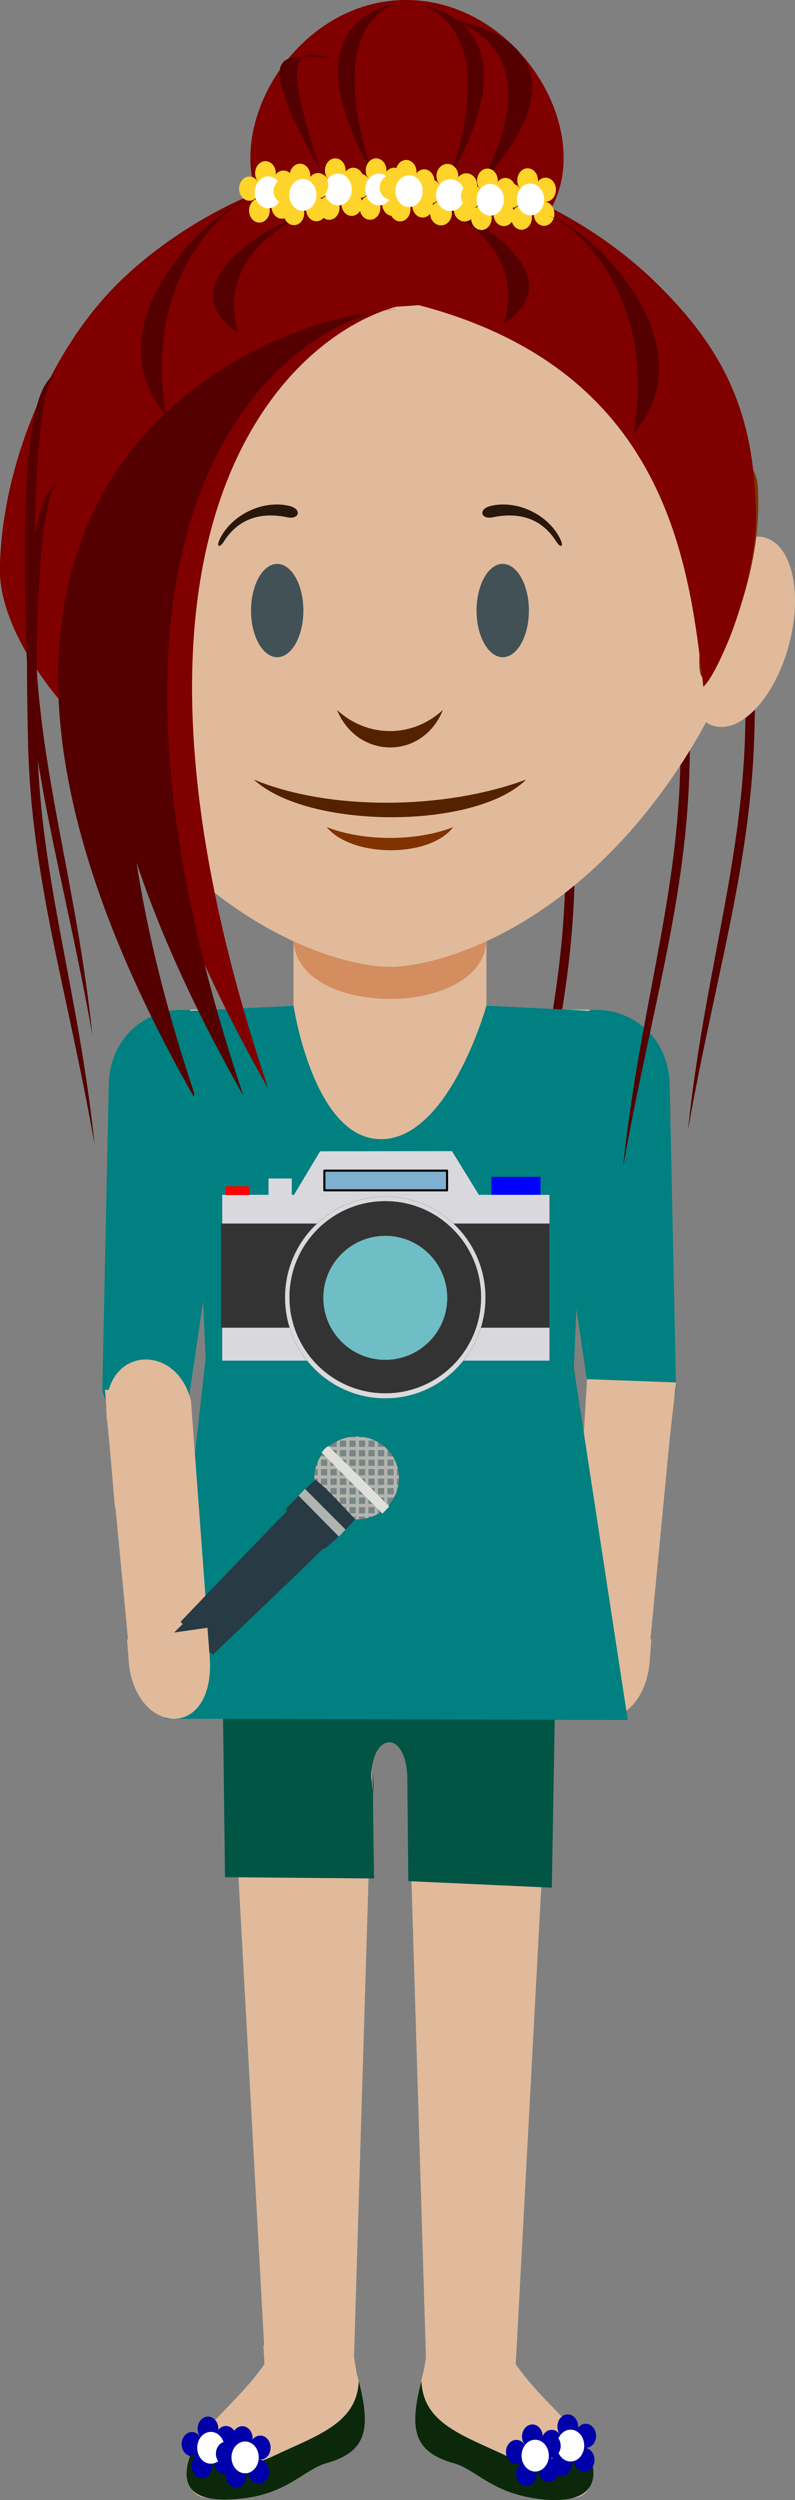 <?xml version="1.0" encoding="UTF-8" standalone="no"?>
<!-- Created with Inkscape (http://www.inkscape.org/) -->

<svg
   xmlns:dc="http://purl.org/dc/elements/1.1/"
   xmlns:cc="http://creativecommons.org/ns#"
   xmlns:rdf="http://www.w3.org/1999/02/22-rdf-syntax-ns#"
   xmlns:svg="http://www.w3.org/2000/svg"
   xmlns="http://www.w3.org/2000/svg"
   xmlns:sodipodi="http://sodipodi.sourceforge.net/DTD/sodipodi-0.dtd"
   xmlns:inkscape="http://www.inkscape.org/namespaces/inkscape"
   width="30.537mm"
   height="95.975mm"
   viewBox="0 0 108.203 340.068"
   id="svg12295"
   version="1.1"
   inkscape:version="0.91 r13725"
   sodipodi:docname="ana.svg"
   inkscape:export-filename="/home/piccolina/Escritorio/fundacion/megamente-web/Megamente/img/quien-soy/ejercicio1/ana.png"
   inkscape:export-xdpi="90"
   inkscape:export-ydpi="90">
  <rect x="0" y="0" width="108.203" height="340.068" fill="#808080" stroke="none"/>
  <defs
     id="defs12297" />
  <sodipodi:namedview
     id="base"
     pagecolor="#ffffff"
     bordercolor="#666666"
     borderopacity="1.0"
     inkscape:pageopacity="0.0"
     inkscape:pageshadow="2"
     inkscape:zoom="1.979899"
     inkscape:cx="127.27979"
     inkscape:cy="81.845896"
     inkscape:document-units="px"
     inkscape:current-layer="layer1"
     showgrid="false"
     fit-margin-top="0"
     fit-margin-left="0"
     fit-margin-right="0"
     fit-margin-bottom="0"
     inkscape:window-width="1366"
     inkscape:window-height="710"
     inkscape:window-x="0"
     inkscape:window-y="25"
     inkscape:window-maximized="1" />
  <g
     inkscape:label="Capa 1"
     inkscape:groupmode="layer"
     id="layer1"
     transform="translate(-346.912,-193.895)">
    <g
       id="g180"
       transform="matrix(1.25,0,0,-1.25,424.501,416.28)"
       style="fill:#e0ba9b;fill-opacity:1">
      <path
         d="m 0,0 1.891,25.454 c 1.636,6.744 10.463,6.593 9.185,-1.768 L 8.677,-1.223 0,0 Z"
         style="fill:#e0ba9b;fill-opacity:1;fill-rule:evenodd;stroke:none"
         id="path182"
         inkscape:connector-curvature="0" />
    </g>
    <g
       id="g184"
       transform="matrix(1.25,0,0,-1.468,399.508,218.284)"
       style="fill:#800000;fill-opacity:1">
      <path
         d="m 1.986,-8.237 c -5.312,-1.053 -10.726,1.1 -13.342,3.171 -8.653,6.85 0.074,21.681 13.491,21.681 13.163,0 22.091,-14.165 14.186,-21.171 -2.588,-2.294 -8.166,-4.733 -14.334,-3.681"
         style="fill:#800000;fill-opacity:1;fill-rule:evenodd;stroke:none"
         id="path186"
         inkscape:connector-curvature="0"
         sodipodi:nodetypes="ccscc" />
    </g>
    <g
       id="g188"
       transform="matrix(1.25,0,0,-1.25,379.069,340.187)"
       style="fill:#008080;fill-opacity:1">
      <path
         d="m 0,0 -5.284,-35.936 c -0.644,-4.383 -9.376,-1.982 -9.292,2.069 l 0.691,32.788 C -13.664,9.472 1.457,9.906 0,0"
         style="fill:#008080;fill-opacity:1;fill-rule:evenodd;stroke:none"
         id="path190"
         inkscape:connector-curvature="0" />
    </g>
    <g
       id="g192"
       transform="matrix(1.25,0,0,-1.25,420.701,340.187)"
       style="fill:#008080;fill-opacity:1">
      <path
         d="m 0,0 5.284,-35.936 c 0.644,-4.383 9.376,-1.982 9.292,2.07 L 13.887,-1.079 C 13.665,9.471 -1.457,9.906 0,0"
         style="fill:#008080;fill-opacity:1;fill-rule:evenodd;stroke:none"
         id="path194"
         inkscape:connector-curvature="0" />
    </g>
    <g
       id="g196"
       transform="matrix(1.25,0,0,-1.25,427.154,331.238)">
      <path
         d="m 0,0 -8.326,-62.257 -13.705,0 -14.2,0 L -43.465,0 0,0 Z"
         style="fill:#fcdabe;fill-opacity:1;fill-rule:evenodd;stroke:none"
         id="path198"
         inkscape:connector-curvature="0" />
    </g>
    <g
       id="g200"
       transform="matrix(1.25,0,0,-1.25,382.992,515.345)"
       style="fill:#e0ba9b;fill-opacity:1">
      <path
         d="m 0,0 c -3.09,-4.474 -7.206,-7.048 -8.235,-10.275 -0.581,-1.826 -0.148,-4.133 1.706,-4.363 7.978,-0.987 10.297,2.933 13.139,3.729 C 11.522,-9.531 11.647,-6.706 9.661,0 7.673,6.706 2.487,4.185 0,0"
         style="fill:#e0ba9b;fill-opacity:1;fill-rule:evenodd;stroke:none"
         id="path202"
         inkscape:connector-curvature="0" />
    </g>
    <g
       id="g204"
       transform="matrix(1.25,0,0,-1.25,377.17,409.059)"
       style="fill:#e0ba9b;fill-opacity:1">
      <path
         d="M 0,0 36.508,0 31.958,-84.992 22.19,-85.028 l -1.965,64.67 c -0.155,5.128 -3.786,5.158 -3.942,0 l -1.964,-64.67 -9.661,0 z"
         style="fill:#e0ba9b;fill-opacity:1;fill-rule:evenodd;stroke:none"
         id="path206"
         inkscape:connector-curvature="0"
         sodipodi:nodetypes="ccccccccc" />
    </g>
    <g
       id="g204-3"
       transform="matrix(1.25,0,0,-1.216,377.068,410.821)"
       style="fill:#005544;fill-opacity:1">
      <path
         d="M 0,0 36.508,0 35.958,-32.766 20.333,-32.032 20.225,-20.358 c -0.155,5.128 -3.786,5.158 -3.942,0 0.631,-6.583 -0.045,10.605 0.322,-11.38 l -16.232,0.147 z"
         style="opacity:0.99;fill:#005544;fill-opacity:1;fill-rule:evenodd;stroke:none"
         id="path206-6"
         inkscape:connector-curvature="0"
         sodipodi:nodetypes="ccccccccc" />
    </g>
    <g
       id="g208"
       transform="matrix(1.25,0,0,-1.25,425.42,415.323)">
      <path
         d="m 0,0 0,0 c -0.352,0.237 -0.793,-0.239 -0.825,-0.656 l -0.46,-6.162 c -0.032,-0.417 0.369,-0.624 0.721,-0.861 l 0,-10e-4 c 0.353,-0.237 0.793,0.239 0.825,0.657 l 0.46,6.161 C 0.753,-0.445 0.424,-0.056 0,0"
         style="fill:#fcdabe;fill-opacity:1;fill-rule:evenodd;stroke:none"
         id="path210"
         inkscape:connector-curvature="0" />
    </g>
    <g
       id="g212"
       transform="matrix(1.25,0,0,-1.25,424.369,418.617)"
       style="fill:#e0ba9b;fill-opacity:1">
      <path
         d="M 0,0 0.202,2.65 8.956,1.39 8.755,-1.26 C 7.907,-9.239 -0.993,-9.688 0,0"
         style="fill:#e0ba9b;fill-opacity:1;fill-rule:evenodd;stroke:none"
         id="path214"
         inkscape:connector-curvature="0" />
    </g>
    <g
       id="g216"
       transform="matrix(1.25,0,0,-1.25,399.987,289.062)"
       style="fill:#e0ba9b;fill-opacity:1">
      <path
         d="m 0,0 0,0 c 5.778,0 10.504,-4.726 10.504,-10.503 l 0,-22.805 c 0,-5.777 -4.44,-20.503 -13.647,-18.217 C -8.749,-50.134 -10.502,-39.085 -10.502,-33.308 l 0,22.805 C -10.502,-4.726 -5.776,0 0,0"
         style="fill:#e0ba9b;fill-opacity:1;fill-rule:evenodd;stroke:none"
         id="path218"
         inkscape:connector-curvature="0"
         sodipodi:nodetypes="ccsssssc" />
    </g>
    <g
       id="g220"
       transform="matrix(1.25,0,0,-1.25,413.116,321.548)"
       style="fill:#d38d5f">
      <path
         d="M 0,0 0,0 C 0,-8.77 -21.005,-8.77 -21.005,0 -21.005,8.769 0,8.769 0,0"
         style="fill:#d38d5f;fill-opacity:1;fill-rule:evenodd;stroke:none"
         id="path222"
         inkscape:connector-curvature="0" />
    </g>
    <path
       d="m 436.402,262.653 c 5.111,1.572 4.602,23.264 4.371,35.029 -0.364,18.592 -5.283,33.654 -9.071,55.043 2.179,-20.802 7.244,-35.699 7.777,-53.817 0.357,-12.123 0.056,-35.765 -3.078,-36.256 z"
       style="fill:#550000;fill-opacity:1;fill-rule:evenodd;stroke:none"
       id="path322-5-3-5"
       inkscape:connector-curvature="0"
       sodipodi:nodetypes="cacac" />
    <path
       d="m 420.745,278.31 c 5.111,1.572 4.602,23.264 4.371,35.029 -0.364,18.592 -5.283,33.654 -9.071,55.043 2.179,-20.802 7.244,-35.699 7.777,-53.817 0.357,-12.123 0.056,-35.765 -3.078,-36.256 z"
       style="fill:#550000;fill-opacity:1;fill-rule:evenodd;stroke:none"
       id="path322-5-3-6"
       inkscape:connector-curvature="0"
       sodipodi:nodetypes="cacac" />
    <g
       id="g224"
       transform="matrix(1.25,0,0,-1.25,399.987,221.035)"
       style="fill:#e0ba9b;fill-opacity:1">
      <path
         d="M 0,0 C -45.955,0 -42.435,-43.08 -33.667,-58.237 -21.701,-78.922 -5.608,-83.499 0,-83.499 c 5.61,0 21.703,4.577 33.669,25.262 C 42.437,-43.08 45.956,0 0,0"
         style="fill:#e0ba9b;fill-opacity:1;fill-rule:evenodd;stroke:none"
         id="path226"
         inkscape:connector-curvature="0" />
    </g>
    <g
       id="g228"
       transform="matrix(1.25,0,0,-1.25,374.35,415.324)">
      <path
         d="m 0,0 0.002,0.001 c 0.351,0.238 0.791,-0.239 0.823,-0.656 l 0.46,-6.162 C 1.317,-7.234 0.916,-7.441 0.564,-7.678 l 0,-0.001 c -0.353,-0.237 -0.793,0.239 -0.825,0.657 l -0.46,6.161 C -0.752,-0.444 -0.424,-0.056 0,0"
         style="fill:#fcdabe;fill-opacity:1;fill-rule:evenodd;stroke:none"
         id="path230"
         inkscape:connector-curvature="0" />
    </g>
    <g
       id="g236"
       transform="matrix(1.25,0,0,-1.25,437.908,339.804)"
       style="fill:#e0ba9b;fill-opacity:1">
      <path
         d="m -11.112,-5.051 -4.593,-10.245 -0.373,3.274 3.995,-43.382 -36.508,0 0.396,41.111 0.022,3.607 -0.34,12.285 c 17.853,-5.433 15.206,-7.278 39.482,3.726"
         style="fill:#e0ba9b;fill-opacity:1;fill-rule:evenodd;stroke:none"
         id="path238"
         inkscape:connector-curvature="0"
         sodipodi:nodetypes="ccccccccc" />
    </g>
    <g
       id="g240"
       transform="matrix(1.25,0,0,-1.25,376.372,394.785)"
       style="fill:#e3687f;fill-opacity:1" />
    <g
       id="g244"
       transform="matrix(1.25,0,0,-1.25,417.008,515.345)"
       style="fill:#e0ba9b;fill-opacity:1">
      <path
         d="m 0,0 c 3.092,-4.474 7.208,-7.048 8.237,-10.275 0.581,-1.826 0.148,-4.133 -1.706,-4.363 -7.979,-0.987 -10.298,2.933 -13.139,3.729 -4.912,1.378 -4.894,4.882 -2.908,11.588 C -2.278,-0.83 -3.664,-0.458 0,0"
         style="fill:#e0ba9b;fill-opacity:1;fill-rule:evenodd;stroke:none"
         id="path246"
         inkscape:connector-curvature="0"
         sodipodi:nodetypes="cccccc" />
    </g>
    <path
       d="m 445.241,257.602 c 5.111,1.572 4.602,23.264 4.371,35.029 -0.364,18.592 -5.283,33.654 -9.071,55.043 2.179,-20.802 7.244,-35.699 7.777,-53.817 0.357,-12.123 0.056,-35.765 -3.078,-36.256 z"
       style="fill:#550000;fill-opacity:1;fill-rule:evenodd;stroke:none"
       id="path322-5-3"
       inkscape:connector-curvature="0"
       sodipodi:nodetypes="cacac" />
    <g
       id="g252"
       transform="matrix(1.25,0,0,-1.25,450.926,266.993)"
       style="fill:#e0ba9b;fill-opacity:1">
      <path
         d="M 0,0 C -2.988,0.742 -6.619,-3.255 -8.109,-8.928 -9.6,-14.6 -8.385,-19.8 -5.395,-20.542 c 2.988,-0.743 6.619,3.255 8.109,8.928 C 4.205,-5.942 2.99,-0.742 0,0"
         style="fill:#e0ba9b;fill-opacity:1;fill-rule:evenodd;stroke:none"
         id="path254"
         inkscape:connector-curvature="0" />
    </g>
    <g
       id="g256"
       transform="matrix(1.25,0,0,-1.25,415.335,283.289)">
      <path
         d="m 0,0 c 1.569,0 2.85,2.28 2.85,5.077 0,2.797 -1.281,5.078 -2.85,5.078 -1.569,0 -2.85,-2.281 -2.85,-5.078 C -2.85,2.28 -1.569,0 0,0"
         style="fill:#425156;fill-opacity:1;fill-rule:evenodd;stroke:none"
         id="path258"
         inkscape:connector-curvature="0" />
    </g>
    <g
       id="g260"
       transform="matrix(1.25,0,0,-1.25,384.641,283.289)">
      <path
         d="m 0,0 c 1.569,0 2.85,2.28 2.85,5.077 0,2.797 -1.281,5.078 -2.85,5.078 -1.569,0 -2.851,-2.281 -2.851,-5.078 C -2.851,2.28 -1.569,0 0,0"
         style="fill:#425156;fill-opacity:1;fill-rule:evenodd;stroke:none"
         id="path262"
         inkscape:connector-curvature="0" />
    </g>
    <g
       id="g264"
       transform="matrix(1.25,0,0,-1.25,418.522,299.93)"
       style="fill:#552200">
      <path
         d="M 0,0 C -5.526,-5.502 -23.795,-5.431 -29.655,0 -21.523,-3.389 -8.977,-3.339 0,0"
         style="fill:#552200;fill-opacity:1;fill-rule:evenodd;stroke:none"
         id="path266"
         inkscape:connector-curvature="0" />
    </g>
    <g
       id="g268"
       transform="matrix(1.25,0,0,-1.25,407.193,290.467)"
       style="fill:#552200">
      <path
         d="M 0,0 C -2.212,-5.484 -9.317,-5.388 -11.529,0 -8.29,-2.995 -3.414,-3.135 0,0"
         style="fill:#552200;fill-opacity:1;fill-rule:evenodd;stroke:none"
         id="path270"
         inkscape:connector-curvature="0" />
    </g>
    <g
       id="g272"
       transform="matrix(1.25,0,0,-1.25,365.439,256.097)"
       style="fill:#803300;fill-opacity:1">
      <path
         d="m 0,0 c -6.959,-6.098 -6.52,-14.909 -6.048,-21.018 0.474,-6.109 -2.215,-1.798 -3.861,2.992 -1.645,4.79 -2.819,9.617 -2.448,15.023 C -11.989,2.403 3.319,11.057 0,0"
         style="fill:#803300;fill-opacity:1;fill-rule:evenodd;stroke:none"
         id="path274"
         inkscape:connector-curvature="0" />
    </g>
    <g
       id="g276"
       transform="matrix(1.25,0,0,-1.25,434.589,256.097)"
       style="fill:#803300;fill-opacity:1">
      <path
         d="m 0,0 c 6.959,-6.098 6.522,-14.909 6.048,-21.018 -0.472,-6.109 2.217,-1.798 3.861,2.992 1.647,4.79 2.819,9.617 2.45,15.023 C 11.991,2.403 -3.318,11.057 0,0"
         style="fill:#803300;fill-opacity:1;fill-rule:evenodd;stroke:none"
         id="path278"
         inkscape:connector-curvature="0" />
    </g>
    <g
       id="g280"
       transform="matrix(1.25,0,0,-1.25,375.938,523.349)"
       style="fill:#0b280b">
      <path
         d="m 0,0 c -1.201,-1.3 -2.163,-2.529 -2.591,-3.872 -1.503,-4.717 2.698,-4.841 6.13,-4.398 4.576,0.59 6.485,3.14 8.715,3.764 4.412,1.239 4.962,3.644 3.587,8.982 C 15.652,-0.181 11.296,-1.447 6.46,-3.741 1.623,-6.036 -2.276,-3.764 0,0"
         style="fill:#0b280b;fill-opacity:1;fill-rule:evenodd;stroke:none"
         id="path282"
         inkscape:connector-curvature="0" />
    </g>
    <g
       id="g284"
       transform="matrix(1.25,0,0,-1.25,424.067,523.349)"
       style="fill:#0b280b">
      <path
         d="m 0,0 c 1.201,-1.3 2.163,-2.529 2.591,-3.872 1.72,-5.4 -4.411,-4.992 -7.877,-4.053 -3.36,0.911 -5.044,2.881 -6.966,3.419 -4.412,1.239 -4.964,3.644 -3.589,8.982 0.189,-4.657 4.545,-5.923 9.381,-8.217 C -1.623,-6.036 2.276,-3.764 0,0"
         style="fill:#0b280b;fill-opacity:1;fill-rule:evenodd;stroke:none"
         id="path286"
         inkscape:connector-curvature="0" />
    </g>
    <g
       id="g288"
       transform="matrix(1.25,0,0,-1.25,408.598,306.395)"
       style="fill:#803300">
      <path
         d="M 0,0 C -2.566,-3.388 -11.055,-3.335 -13.776,0 -9.806,-1.571 -3.969,-1.577 0,0"
         style="fill:#803300;fill-opacity:1;fill-rule:evenodd;stroke:none"
         id="path290"
         inkscape:connector-curvature="0" />
    </g>
    <g
       id="g292"
       transform="matrix(1.25,0,0,-1.25,413.729,262.705)"
       style="fill:#28170b;fill-opacity:1">
      <path
         d="m 0,0 c 2.795,0.658 6.007,-0.865 7.383,-3.288 0.691,-1.214 0.22,-1.36 -0.249,-0.617 -1.82,2.886 -4.548,3.162 -6.959,2.66 C -1.1,-1.51 -1.43,-0.336 0,0"
         style="fill:#28170b;fill-opacity:1;fill-rule:evenodd;stroke:none"
         id="path294"
         inkscape:connector-curvature="0" />
    </g>
    <g
       id="g296"
       transform="matrix(1.25,0,0,-1.25,386.274,262.705)"
       style="fill:#28170b;fill-opacity:1">
      <path
         d="m 0,0 c -2.795,0.658 -6.007,-0.865 -7.385,-3.288 -0.689,-1.214 -0.218,-1.36 0.251,-0.617 1.82,2.886 4.548,3.162 6.957,2.66 C 1.1,-1.51 1.43,-0.336 0,0"
         style="fill:#28170b;fill-opacity:1;fill-rule:evenodd;stroke:none"
         id="path298"
         inkscape:connector-curvature="0" />
    </g>
    <g
       id="g300"
       transform="matrix(1.25,0,0,-1.25,373.862,397.327)"
       style="fill:#e0ba9b;fill-opacity:1">
      <path
         d="M -0.202,-0.354 -1.024,10.906 l -9.111,0.612 1.084,-12.772 8.847,0.345 z"
         style="fill:#e0ba9b;fill-opacity:1;fill-rule:evenodd;stroke:none"
         id="path302"
         inkscape:connector-curvature="0"
         sodipodi:nodetypes="cccccc" />
    </g>
    <g
       id="g304"
       transform="matrix(1.25,0,0,-1.25,425.861,397.327)"
       style="fill:#e0ba9b;fill-opacity:1">
      <path
         d="M 0,0 0.762,12.668 10.455,12.31 8.976,-0.699 Z"
         style="fill:#e0ba9b;fill-opacity:1;fill-rule:evenodd;stroke:none"
         id="path306"
         inkscape:connector-curvature="0"
         sodipodi:nodetypes="ccccc" />
    </g>
    <g
       id="g312"
       transform="matrix(1.33,0,0,-1.524,399.615,238.935)"
       style="fill:#800000;fill-opacity:1">
      <path
         d="m 3.229,2.32 c 25.475,-5.826 27.669,-23.098 29.122,-34.068 1.879,1.579 5.474,10.002 5.386,15.346 C 37.591,-7.499 34.689,-1.73 27.259,4.524 19.164,11.34 6.252,15.928 0,13.751 -6.252,15.928 -19.164,11.34 -27.259,4.524 c -7.43,-6.254 -12.231,-16.829 -12.377,-25.732 -0.088,-5.344 5.596,-11.447 7.475,-13.026 1.453,10.97 7.258,30.562 32.731,36.388"
         style="fill:#800000;fill-opacity:1;fill-rule:evenodd;stroke:none"
         id="path314"
         inkscape:connector-curvature="0"
         sodipodi:nodetypes="ccccccccc" />
    </g>
    <g
       id="g316"
       transform="matrix(1.25,0,0,-1.25,373.432,342.842)"
       style="fill:#550000;fill-opacity:1">
      <path
         d="m 0,0 c -22.253,66.233 10.575,84.984 21.308,85.508 -17.892,-1.717 -57.722,-21.754 -21.451,-85.651"
         style="fill:#550000;fill-opacity:1;fill-rule:evenodd;stroke:none"
         id="path318"
         inkscape:connector-curvature="0"
         sodipodi:nodetypes="ccc" />
    </g>
    <path
       style="fill:#e0ba9b;fill-opacity:1;fill-rule:evenodd;stroke:none;stroke-width:1px;stroke-linecap:butt;stroke-linejoin:miter;stroke-opacity:1"
       d="m 395.611,517.724 c 0,0 -6.051,1.707 -8.929,0.893 -1.512,-0.428 -3.75,-2.857 -3.75,-2.857 l -0.179,-2.857 c 0,0 3.062,2.028 4.821,2.321 2.483,0.414 7.5,-0.893 7.5,-0.893 z"
       id="path13145"
       inkscape:connector-curvature="0"
       sodipodi:nodetypes="caccacc" />
    <path
       style="fill:#e0ba9b;fill-opacity:1;fill-rule:evenodd;stroke:none;stroke-width:1px;stroke-linecap:butt;stroke-linejoin:miter;stroke-opacity:1"
       d="m 404.38,517.724 c 0,0 6.051,1.707 8.929,0.893 1.512,-0.428 3.75,-2.857 3.75,-2.857 l 0.179,-2.857 c 0,0 -3.062,2.028 -4.821,2.321 -2.483,0.414 -7.5,-0.893 -7.5,-0.893 z"
       id="path13145-3"
       inkscape:connector-curvature="0"
       sodipodi:nodetypes="caccacc" />
    <g
       id="g320-7"
       transform="matrix(-0.658,0,0,-1.25,356.329,344.504)"
       style="fill:#550000;fill-opacity:1">
      <path
         d="M 1.883,67.986 C 9.651,66.729 8.876,49.375 8.526,39.963 7.972,25.09 0.496,13.04 -5.26,-4.071 -1.948,12.57 5.75,24.488 6.56,38.982 c 0.542,9.699 0.085,28.612 -4.677,29.004 z"
         style="fill:#550000;fill-opacity:1;fill-rule:evenodd;stroke:none"
         id="path322-5"
         inkscape:connector-curvature="0"
         sodipodi:nodetypes="cacac" />
    </g>
    <g
       id="g308"
       transform="matrix(1.25,0,0,-1.585,372.822,331.382)"
       style="fill:#008080;fill-opacity:1">
      <path
         d="M 0,0 1.666,-29.819 -2.731,-60.755 47.626,-60.867 41.753,-30.629 43.465,0 32.235,0.432 c 0,0 -4.117,-11.658 -11.683,-11.449 C 13.366,-10.819 11.239,0.42 11.239,0.42 Z"
         style="fill:#008080;fill-opacity:1;fill-rule:evenodd;stroke:none"
         id="path310"
         inkscape:connector-curvature="0"
         sodipodi:nodetypes="cccccccacc" />
    </g>
    <g
       id="g176"
       transform="matrix(1.25,0,0,-1.25,375.269,416.28)"
       style="fill:#e0ba9b;fill-opacity:1">
      <path
         d="m 0,0 -1.891,25.454 c -1.634,6.744 -10.373,5.938 -9.096,-2.424 L -8.677,-1.223 0,0 Z"
         style="fill:#e0ba9b;fill-opacity:1;fill-rule:evenodd;stroke:none"
         id="path178"
         inkscape:connector-curvature="0" />
    </g>
    <g
       transform="matrix(0.089,0,0,0.089,448.227,371.351)"
       id="layer1-5"
       inkscape:label="Capa 1">
      <g
         id="g4391">
        <ellipse
           style="color:#000000;clip-rule:nonzero;display:inline;overflow:visible;visibility:visible;opacity:1;isolation:auto;mix-blend-mode:normal;color-interpolation:sRGB;color-interpolation-filters:linearRGB;solid-color:#000000;solid-opacity:1;fill:#798486;fill-opacity:1;fill-rule:nonzero;stroke:#71716f;stroke-width:0.429;stroke-linecap:round;stroke-linejoin:round;stroke-miterlimit:4;stroke-dasharray:none;stroke-dashoffset:0;stroke-opacity:1;color-rendering:auto;image-rendering:auto;shape-rendering:auto;text-rendering:auto;enable-background:accumulate"
           id="path4147"
           cx="-592.96"
           cy="264.948"
           rx="64.66"
           ry="63.398" />
        <path
           inkscape:connector-curvature="0"
           style="color:#000000;font-style:normal;font-variant:normal;font-weight:normal;font-stretch:normal;font-size:medium;line-height:normal;font-family:sans-serif;text-indent:0;text-align:start;text-decoration:none;text-decoration-line:none;text-decoration-style:solid;text-decoration-color:#000000;letter-spacing:normal;word-spacing:normal;text-transform:none;direction:ltr;block-progression:tb;writing-mode:lr-tb;baseline-shift:baseline;text-anchor:start;white-space:normal;clip-rule:nonzero;display:inline;overflow:visible;visibility:visible;opacity:1;isolation:auto;mix-blend-mode:normal;color-interpolation:sRGB;color-interpolation-filters:linearRGB;solid-color:#000000;solid-opacity:1;fill:#b2b5ae;fill-opacity:1;fill-rule:evenodd;stroke:none;stroke-width:5;stroke-linecap:butt;stroke-linejoin:miter;stroke-miterlimit:4;stroke-dasharray:none;stroke-dashoffset:0;stroke-opacity:1;color-rendering:auto;image-rendering:auto;shape-rendering:auto;text-rendering:auto;enable-background:accumulate"
           d="m -592.959,201.551 a 64.66,63.398 0 0 0 -1.49,0.051 l 0,1.248 -9.521,0 0,-0.373 a 64.66,63.398 0 0 0 -19.521,6.648 l 0,8.246 -9.52,0 0,-2.182 a 64.66,63.398 0 0 0 -7.756,7.182 l 2.756,0 0,9.52 -9.521,0 0,-0.811 a 64.66,63.398 0 0 0 -5,9.227 l 0,6.105 -2.252,0 a 64.66,63.398 0 0 0 -1.301,5 l 3.553,0 0,9.521 -4.881,0 a 64.66,63.398 0 0 0 -0.205,4.016 64.66,63.398 0 0 0 0.035,0.984 l 5.051,0 0,9.52 -4.18,0 a 64.66,63.398 0 0 0 1.117,5 l 3.062,0 0,8.984 a 64.66,63.398 0 0 0 5,9.484 l 0,-3.947 9.521,0 0,9.521 -5.473,0 a 64.66,63.398 0 0 0 4.555,5 l 0.918,0 0,0.838 a 64.66,63.398 0 0 0 5,4.299 l 0,-5.137 9.52,0 0,9.521 -3.074,0 a 64.66,63.398 0 0 0 10.316,5 l 7.279,0 0,2.271 a 64.66,63.398 0 0 0 5,1.064 l 0,-3.336 9.521,0 0,4.256 a 64.66,63.398 0 0 0 1.49,0.072 64.66,63.398 0 0 0 3.51,-0.121 l 0,-4.207 9.521,0 0,2.957 a 64.66,63.398 0 0 0 5,-1.178 l 0,-1.779 5.443,0 a 64.66,63.398 0 0 0 10.176,-5 l -1.1,0 0,-9.521 9.521,0 0,3.496 a 64.66,63.398 0 0 0 8.387,-8.496 l -3.387,0 0,-9.521 9.521,0 0,0.607 a 64.66,63.398 0 0 0 5,-11.422 l 0,-3.707 1.02,0 a 64.66,63.398 0 0 0 1.08,-5 l -2.1,0 0,-9.52 3.016,0 a 64.66,63.398 0 0 0 0.051,-0.984 64.66,63.398 0 0 0 -0.145,-4.016 l -2.922,0 0,-9.521 1.492,0 a 64.66,63.398 0 0 0 -1.318,-5 l -0.174,0 0,-0.516 a 64.66,63.398 0 0 0 -6.486,-14.006 l -8.035,0 0,-9.52 0.738,0 a 64.66,63.398 0 0 0 -5.738,-5.531 l 0,0.531 -9.521,0 0,-7.127 a 64.66,63.398 0 0 0 -19.564,-7.395 l -9.477,0 0,-1.127 a 64.66,63.398 0 0 0 -3.51,-0.172 z m -25.533,6.299 9.521,0 0,9.521 -9.521,0 0,-9.521 z m 14.521,0 9.521,0 0,9.521 -9.521,0 0,-9.521 z m 14.521,0 9.521,0 0,9.521 -9.521,0 0,-9.521 z m 14.521,0 9.52,0 0,9.521 -9.52,0 0,-9.521 z m -58.084,14.521 9.52,0 0,9.52 -9.52,0 0,-9.52 z m 14.52,0 9.521,0 0,9.52 -9.521,0 0,-9.52 z m 14.521,0 9.521,0 0,9.52 -9.521,0 0,-9.52 z m 14.521,0 9.521,0 0,9.52 -9.521,0 0,-9.52 z m 14.521,0 9.52,0 0,9.52 -9.52,0 0,-9.52 z m 14.52,0 9.521,0 0,9.52 -9.521,0 0,-9.52 z m -87.125,14.52 9.521,0 0,9.521 -9.521,0 0,-9.521 z m 14.521,0 9.52,0 0,9.521 -9.52,0 0,-9.521 z m 14.52,0 9.521,0 0,9.521 -9.521,0 0,-9.521 z m 14.521,0 9.521,0 0,9.521 -9.521,0 0,-9.521 z m 14.521,0 9.521,0 0,9.521 -9.521,0 0,-9.521 z m 14.521,0 9.52,0 0,9.521 -9.52,0 0,-9.521 z m 14.52,0 9.521,0 0,9.521 -9.521,0 0,-9.521 z m 14.521,0 9.521,0 0,9.521 -9.521,0 0,-9.521 z m -101.646,14.521 9.521,0 0,9.521 -9.521,0 0,-9.521 z m 14.521,0 9.52,0 0,9.521 -9.52,0 0,-9.521 z m 14.52,0 9.521,0 0,9.521 -9.521,0 0,-9.521 z m 14.521,0 9.521,0 0,9.521 -9.521,0 0,-9.521 z m 14.521,0 9.521,0 0,9.521 -9.521,0 0,-9.521 z m 14.521,0 9.52,0 0,9.521 -9.52,0 0,-9.521 z m 14.52,0 9.521,0 0,9.521 -9.521,0 0,-9.521 z m 14.521,0 9.521,0 0,9.521 -9.521,0 0,-9.521 z m -101.646,14.521 9.521,0 0,9.52 -9.521,0 0,-9.52 z m 14.521,0 9.52,0 0,9.52 -9.52,0 0,-9.52 z m 14.52,0 9.521,0 0,9.52 -9.521,0 0,-9.52 z m 14.521,0 9.521,0 0,9.52 -9.521,0 0,-9.52 z m 14.521,0 9.521,0 0,9.52 -9.521,0 0,-9.52 z m 14.521,0 9.52,0 0,9.52 -9.52,0 0,-9.52 z m 14.52,0 9.521,0 0,9.52 -9.521,0 0,-9.52 z m 14.521,0 9.521,0 0,9.52 -9.521,0 0,-9.52 z m -101.646,14.52 9.521,0 0,9.521 -9.521,0 0,-9.521 z m 14.521,0 9.52,0 0,9.521 -9.52,0 0,-9.521 z m 14.52,0 9.521,0 0,9.521 -9.521,0 0,-9.521 z m 14.521,0 9.521,0 0,9.521 -9.521,0 0,-9.521 z m 14.521,0 9.521,0 0,9.521 -9.521,0 0,-9.521 z m 14.521,0 9.52,0 0,9.521 -9.52,0 0,-9.521 z m 14.52,0 9.521,0 0,9.521 -9.521,0 0,-9.521 z m 14.521,0 9.521,0 0,9.521 -9.521,0 0,-9.521 z m -87.125,14.521 9.52,0 0,9.521 -9.52,0 0,-9.521 z m 14.52,0 9.521,0 0,9.521 -9.521,0 0,-9.521 z m 14.521,0 9.521,0 0,9.521 -9.521,0 0,-9.521 z m 14.521,0 9.521,0 0,9.521 -9.521,0 0,-9.521 z m 14.521,0 9.52,0 0,9.521 -9.52,0 0,-9.521 z m 14.52,0 9.521,0 0,9.521 -9.521,0 0,-9.521 z m -58.084,14.521 9.521,0 0,9.521 -9.521,0 0,-9.521 z m 14.521,0 9.521,0 0,9.521 -9.521,0 0,-9.521 z m 14.521,0 9.521,0 0,9.521 -9.521,0 0,-9.521 z m 14.521,0 9.52,0 0,9.521 -9.52,0 0,-9.521 z"
           id="path4149" />
        <path
           style="fill:#283a44;fill-opacity:1;fill-rule:evenodd;stroke:none;stroke-width:1px;stroke-linecap:butt;stroke-linejoin:miter;stroke-opacity:1"
           d="m -701.786,312.362 c 2.5,-1.429 33.973,-35.137 46.071,-44.643 20.511,15.896 44.682,44.49 60.357,60 -14.043,17.351 -33.362,34.852 -46.786,45.714 -14.84,-13.372 -48.924,-46.533 -59.643,-61.071 z"
           id="path4377"
           inkscape:connector-curvature="0"
           sodipodi:nodetypes="ccccc" />
        <path
           style="fill:#283a44;fill-opacity:1;fill-rule:evenodd;stroke:none;stroke-width:1px;stroke-linecap:butt;stroke-linejoin:miter;stroke-opacity:1"
           d="m -862.165,484.656 c 40.726,-42.521 122.439,-128.22 163.14,-169.348 24.38,23.371 42.492,41.015 56.063,56.464 -68.563,67.098 -139.789,134.254 -170.084,163.392 -19.644,-19.855 -27.345,-25.003 -49.119,-50.508 z"
           id="path4379"
           inkscape:connector-curvature="0"
           sodipodi:nodetypes="ccccc" />
        <path
           style="fill:#283a44;fill-opacity:1;fill-rule:evenodd;stroke:none;stroke-width:1px;stroke-linecap:butt;stroke-linejoin:miter;stroke-opacity:1"
           d="m -916.208,549.306 c 4.304,-4.542 40.58,-45.734 57.831,-61.619 19.735,15.998 32.41,28.002 42.174,43.689 -17.226,17.455 -48.326,45.184 -61.367,56.569 -6.66,-6.586 -38.638,-38.638 -38.638,-38.638 z"
           id="path4381"
           inkscape:connector-curvature="0"
           sodipodi:nodetypes="ccccc" />
        <ellipse
           style="color:#000000;clip-rule:nonzero;display:inline;overflow:visible;visibility:visible;opacity:1;isolation:auto;mix-blend-mode:normal;color-interpolation:sRGB;color-interpolation-filters:linearRGB;solid-color:#000000;solid-opacity:1;fill:#283a41;fill-opacity:1;fill-rule:nonzero;stroke:none;stroke-width:0.522;stroke-linecap:round;stroke-linejoin:round;stroke-miterlimit:4;stroke-dasharray:none;stroke-dashoffset:0;stroke-opacity:1;color-rendering:auto;image-rendering:auto;shape-rendering:auto;text-rendering:auto;enable-background:accumulate"
           id="path4383"
           cx="-904.213"
           cy="576.075"
           rx="23.071"
           ry="23.576" />
        <path
           style="fill:#afb4b0;fill-opacity:1;fill-rule:evenodd;stroke:none;stroke-width:1px;stroke-linecap:butt;stroke-linejoin:miter;stroke-opacity:1"
           d="m -681.786,292.005 9.821,-10.357 61.964,62.143 -10.179,10.714 z"
           id="path4387"
           inkscape:connector-curvature="0" />
        <path
           style="fill:#dfe0db;fill-opacity:1;fill-rule:evenodd;stroke:none;stroke-width:1px;stroke-linecap:butt;stroke-linejoin:miter;stroke-opacity:1"
           d="m -646.498,226.057 c 3.587,-3.975 3.788,-6.061 10.228,-9.849 1.01,0.758 64.251,62.641 93.06,92.429 l -10.354,10.859 c -28.926,-29.894 -47.694,-47.013 -92.934,-93.439 z"
           id="path4389"
           inkscape:connector-curvature="0"
           sodipodi:nodetypes="ccccc" />
        <path
           style="fill:#aeb5b1;fill-opacity:1;fill-rule:evenodd;stroke:none;stroke-width:1.014px;stroke-linecap:butt;stroke-linejoin:miter;stroke-opacity:1"
           d="m -877.669,542.895 22.977,-23.38 7.36,7.306 -23.157,23.745 z"
           id="path4385"
           inkscape:connector-curvature="0" />
      </g>
    </g>
    <g
       id="g232"
       transform="matrix(1.25,0,0,-1.25,375.401,418.617)"
       style="fill:#e0ba9b;fill-opacity:1">
      <path
         d="M 0,0 -0.2,2.65 -8.956,1.39 -8.755,-1.26 C -7.907,-9.239 0.993,-9.689 0,0"
         style="fill:#e0ba9b;fill-opacity:1;fill-rule:evenodd;stroke:none"
         id="path234"
         inkscape:connector-curvature="0" />
    </g>
    <path
       d="m 404.389,235.009 c -22.365,2.146 -66.35,27.014 -20.966,106.974 -27.772,-82.702 7.548,-106.319 20.966,-106.974 z"
       style="fill:#800000;fill-opacity:1;fill-rule:evenodd;stroke:none"
       id="path322-6"
       inkscape:connector-curvature="0"
       sodipodi:nodetypes="ccc" />
    <g
       id="g320"
       transform="matrix(-1.25,0,0,-1.25,379.991,342.842)"
       style="fill:#550000;fill-opacity:1">
      <path
         d="M -16.808,85.508 C 1.084,83.791 36.272,63.897 -0.036,-0.071 22.182,66.09 -6.074,84.984 -16.808,85.508 Z"
         style="fill:#550000;fill-opacity:1;fill-rule:evenodd;stroke:none"
         id="path322"
         inkscape:connector-curvature="0"
         sodipodi:nodetypes="ccc" />
    </g>
    <g
       id="g5766-2-1"
       transform="matrix(0.418,0,0,0.418,245.971,45.483)">
      <ellipse
         ry="3.929"
         rx="3.367"
         cy="413.737"
         cx="413.281"
         id="path4225-3-7-0-9"
         style="color:#000000;clip-rule:nonzero;display:inline;overflow:visible;visibility:visible;opacity:1;isolation:auto;mix-blend-mode:normal;color-interpolation:sRGB;color-interpolation-filters:linearRGB;solid-color:#000000;solid-opacity:1;fill:#ffd42a;fill-opacity:1;fill-rule:nonzero;stroke:none;stroke-width:0.45;stroke-linecap:round;stroke-linejoin:round;stroke-miterlimit:4;stroke-dasharray:none;stroke-dashoffset:0;stroke-opacity:1;color-rendering:auto;image-rendering:auto;shape-rendering:auto;text-rendering:auto;enable-background:accumulate" />
      <ellipse
         ry="3.929"
         rx="3.367"
         cy="418.761"
         cx="408.056"
         id="path4225-3-7-5-2-4"
         style="color:#000000;clip-rule:nonzero;display:inline;overflow:visible;visibility:visible;opacity:1;isolation:auto;mix-blend-mode:normal;color-interpolation:sRGB;color-interpolation-filters:linearRGB;solid-color:#000000;solid-opacity:1;fill:#ffd42a;fill-opacity:1;fill-rule:nonzero;stroke:none;stroke-width:0.45;stroke-linecap:round;stroke-linejoin:round;stroke-miterlimit:4;stroke-dasharray:none;stroke-dashoffset:0;stroke-opacity:1;color-rendering:auto;image-rendering:auto;shape-rendering:auto;text-rendering:auto;enable-background:accumulate" />
      <ellipse
         ry="3.929"
         rx="3.367"
         cy="425.877"
         cx="411.303"
         id="path4225-3-7-5-8-3-7"
         style="color:#000000;clip-rule:nonzero;display:inline;overflow:visible;visibility:visible;opacity:1;isolation:auto;mix-blend-mode:normal;color-interpolation:sRGB;color-interpolation-filters:linearRGB;solid-color:#000000;solid-opacity:1;fill:#ffd42a;fill-opacity:1;fill-rule:nonzero;stroke:none;stroke-width:0.45;stroke-linecap:round;stroke-linejoin:round;stroke-miterlimit:4;stroke-dasharray:none;stroke-dashoffset:0;stroke-opacity:1;color-rendering:auto;image-rendering:auto;shape-rendering:auto;text-rendering:auto;enable-background:accumulate" />
      <ellipse
         ry="3.929"
         rx="3.367"
         cy="424.614"
         cx="418.627"
         id="path4225-3-7-5-7-7-8"
         style="color:#000000;clip-rule:nonzero;display:inline;overflow:visible;visibility:visible;opacity:1;isolation:auto;mix-blend-mode:normal;color-interpolation:sRGB;color-interpolation-filters:linearRGB;solid-color:#000000;solid-opacity:1;fill:#ffd42a;fill-opacity:1;fill-rule:nonzero;stroke:none;stroke-width:0.45;stroke-linecap:round;stroke-linejoin:round;stroke-miterlimit:4;stroke-dasharray:none;stroke-dashoffset:0;stroke-opacity:1;color-rendering:auto;image-rendering:auto;shape-rendering:auto;text-rendering:auto;enable-background:accumulate" />
      <ellipse
         ry="3.929"
         rx="3.367"
         cy="416.785"
         cx="419.132"
         id="path4225-3-7-5-9-5-4"
         style="color:#000000;clip-rule:nonzero;display:inline;overflow:visible;visibility:visible;opacity:1;isolation:auto;mix-blend-mode:normal;color-interpolation:sRGB;color-interpolation-filters:linearRGB;solid-color:#000000;solid-opacity:1;fill:#ffd42a;fill-opacity:1;fill-rule:nonzero;stroke:none;stroke-width:0.45;stroke-linecap:round;stroke-linejoin:round;stroke-miterlimit:4;stroke-dasharray:none;stroke-dashoffset:0;stroke-opacity:1;color-rendering:auto;image-rendering:auto;shape-rendering:auto;text-rendering:auto;enable-background:accumulate" />
      <ellipse
         ry="5.179"
         rx="4.439"
         cy="419.96"
         cx="414.204"
         id="path4225-3-6-9-5"
         style="color:#000000;clip-rule:nonzero;display:inline;overflow:visible;visibility:visible;opacity:1;isolation:auto;mix-blend-mode:normal;color-interpolation:sRGB;color-interpolation-filters:linearRGB;solid-color:#000000;solid-opacity:1;fill:#ffffff;fill-opacity:1;fill-rule:nonzero;stroke:none;stroke-width:0.45;stroke-linecap:round;stroke-linejoin:round;stroke-miterlimit:4;stroke-dasharray:none;stroke-dashoffset:0;stroke-opacity:1;color-rendering:auto;image-rendering:auto;shape-rendering:auto;text-rendering:auto;enable-background:accumulate" />
    </g>
    <g
       id="g320-9"
       transform="matrix(-0.3,0,0,-0.3,397.438,219.733)"
       style="fill:#550000;fill-opacity:1">
      <path
         d="M -16.808,85.508 C 1.084,83.791 35.43,70.636 -0.878,6.667 21.339,72.829 -6.074,84.984 -16.808,85.508 Z"
         style="fill:#550000;fill-opacity:1;fill-rule:evenodd;stroke:none"
         id="path322-4"
         inkscape:connector-curvature="0"
         sodipodi:nodetypes="ccc" />
    </g>
    <g
       id="g320-9-8"
       transform="matrix(0.3,0,0,-0.3,407.671,219.986)"
       style="fill:#550000;fill-opacity:1">
      <path
         d="M -16.808,85.508 C 1.084,83.791 37.957,70.636 1.649,6.667 23.866,72.829 -6.074,84.984 -16.808,85.508 Z"
         style="fill:#550000;fill-opacity:1;fill-rule:evenodd;stroke:none"
         id="path322-4-1"
         inkscape:connector-curvature="0"
         sodipodi:nodetypes="ccc" />
    </g>
    <g
       id="g320-9-2"
       transform="matrix(0.429,0,0,-0.264,413.546,218.978)"
       style="fill:#550000;fill-opacity:1">
      <path
         d="M -16.808,85.508 C 1.084,83.791 33.328,63.897 -2.98,-0.071 19.238,66.09 -6.074,84.984 -16.808,85.508 Z"
         style="fill:#550000;fill-opacity:1;fill-rule:evenodd;stroke:none"
         id="path322-4-9"
         inkscape:connector-curvature="0"
         sodipodi:nodetypes="ccc" />
    </g>
    <g
       id="g320-9-3"
       transform="matrix(-0.3,0,0,-0.3,390.848,222.259)"
       style="fill:#550000;fill-opacity:1">
      <path
         d="M -5.015,68.661 C 12.877,66.944 37.114,80.744 0.807,16.775 23.024,82.937 5.719,68.137 -5.015,68.661 Z"
         style="fill:#550000;fill-opacity:1;fill-rule:evenodd;stroke:none"
         id="path322-4-90"
         inkscape:connector-curvature="0"
         sodipodi:nodetypes="ccc" />
    </g>
    <g
       id="g320-9-88"
       transform="matrix(-0.3,0,0,-0.3,369.991,254.566)"
       style="fill:#550000;fill-opacity:1">
      <path
         d="M -39.442,112.907 C -21.55,111.19 37.812,55.149 1.504,13.815 13,78.785 -28.708,112.383 -39.442,112.907 Z"
         style="fill:#550000;fill-opacity:1;fill-rule:evenodd;stroke:none"
         id="path322-4-5"
         inkscape:connector-curvature="0"
         sodipodi:nodetypes="ccc" />
    </g>
    <g
       id="g320-9-88-0"
       transform="matrix(0.3,0,0,-0.3,432.685,256.984)"
       style="fill:#550000;fill-opacity:1">
      <path
         d="M -39.442,112.907 C -21.55,111.19 37.812,55.149 1.504,13.815 13,78.785 -28.708,112.383 -39.442,112.907 Z"
         style="fill:#550000;fill-opacity:1;fill-rule:evenodd;stroke:none"
         id="path322-4-5-9"
         inkscape:connector-curvature="0"
         sodipodi:nodetypes="ccc" />
    </g>
    <g
       id="g320-9-88-6"
       transform="matrix(-0.3,0,0,-0.172,379.819,241.587)"
       style="fill:#550000;fill-opacity:1">
      <path
         d="M -39.442,112.907 C -21.55,111.19 37.812,55.149 1.504,13.815 13,78.785 -28.708,112.383 -39.442,112.907 Z"
         style="fill:#550000;fill-opacity:1;fill-rule:evenodd;stroke:none"
         id="path322-4-5-3"
         inkscape:connector-curvature="0"
         sodipodi:nodetypes="ccc" />
    </g>
    <g
       id="g320-9-88-6-8"
       transform="matrix(0.3,0,0,-0.172,415.007,240.324)"
       style="fill:#550000;fill-opacity:1">
      <path
         d="M -39.442,112.907 C -21.55,111.19 37.812,55.149 1.504,13.815 13,78.785 -28.708,112.383 -39.442,112.907 Z"
         style="fill:#550000;fill-opacity:1;fill-rule:evenodd;stroke:none"
         id="path322-4-5-3-5"
         inkscape:connector-curvature="0"
         sodipodi:nodetypes="ccc" />
    </g>
    <g
       id="g5766-2-1-6"
       transform="matrix(0.44,0,0,0.418,225.96,44.89)">
      <ellipse
         ry="3.929"
         rx="3.367"
         cy="413.737"
         cx="413.281"
         id="path4225-3-7-0-9-1"
         style="color:#000000;clip-rule:nonzero;display:inline;overflow:visible;visibility:visible;opacity:1;isolation:auto;mix-blend-mode:normal;color-interpolation:sRGB;color-interpolation-filters:linearRGB;solid-color:#000000;solid-opacity:1;fill:#ffd42a;fill-opacity:1;fill-rule:nonzero;stroke:none;stroke-width:0.45;stroke-linecap:round;stroke-linejoin:round;stroke-miterlimit:4;stroke-dasharray:none;stroke-dashoffset:0;stroke-opacity:1;color-rendering:auto;image-rendering:auto;shape-rendering:auto;text-rendering:auto;enable-background:accumulate" />
      <ellipse
         ry="3.929"
         rx="3.367"
         cy="418.761"
         cx="408.056"
         id="path4225-3-7-5-2-4-1"
         style="color:#000000;clip-rule:nonzero;display:inline;overflow:visible;visibility:visible;opacity:1;isolation:auto;mix-blend-mode:normal;color-interpolation:sRGB;color-interpolation-filters:linearRGB;solid-color:#000000;solid-opacity:1;fill:#ffd42a;fill-opacity:1;fill-rule:nonzero;stroke:none;stroke-width:0.45;stroke-linecap:round;stroke-linejoin:round;stroke-miterlimit:4;stroke-dasharray:none;stroke-dashoffset:0;stroke-opacity:1;color-rendering:auto;image-rendering:auto;shape-rendering:auto;text-rendering:auto;enable-background:accumulate" />
      <ellipse
         ry="3.929"
         rx="3.367"
         cy="425.877"
         cx="411.303"
         id="path4225-3-7-5-8-3-7-5"
         style="color:#000000;clip-rule:nonzero;display:inline;overflow:visible;visibility:visible;opacity:1;isolation:auto;mix-blend-mode:normal;color-interpolation:sRGB;color-interpolation-filters:linearRGB;solid-color:#000000;solid-opacity:1;fill:#ffd42a;fill-opacity:1;fill-rule:nonzero;stroke:none;stroke-width:0.45;stroke-linecap:round;stroke-linejoin:round;stroke-miterlimit:4;stroke-dasharray:none;stroke-dashoffset:0;stroke-opacity:1;color-rendering:auto;image-rendering:auto;shape-rendering:auto;text-rendering:auto;enable-background:accumulate" />
      <ellipse
         ry="3.929"
         rx="3.367"
         cy="424.614"
         cx="418.627"
         id="path4225-3-7-5-7-7-8-9"
         style="color:#000000;clip-rule:nonzero;display:inline;overflow:visible;visibility:visible;opacity:1;isolation:auto;mix-blend-mode:normal;color-interpolation:sRGB;color-interpolation-filters:linearRGB;solid-color:#000000;solid-opacity:1;fill:#ffd42a;fill-opacity:1;fill-rule:nonzero;stroke:none;stroke-width:0.45;stroke-linecap:round;stroke-linejoin:round;stroke-miterlimit:4;stroke-dasharray:none;stroke-dashoffset:0;stroke-opacity:1;color-rendering:auto;image-rendering:auto;shape-rendering:auto;text-rendering:auto;enable-background:accumulate" />
      <ellipse
         ry="3.929"
         rx="3.367"
         cy="416.785"
         cx="419.132"
         id="path4225-3-7-5-9-5-4-8"
         style="color:#000000;clip-rule:nonzero;display:inline;overflow:visible;visibility:visible;opacity:1;isolation:auto;mix-blend-mode:normal;color-interpolation:sRGB;color-interpolation-filters:linearRGB;solid-color:#000000;solid-opacity:1;fill:#ffd42a;fill-opacity:1;fill-rule:nonzero;stroke:none;stroke-width:0.45;stroke-linecap:round;stroke-linejoin:round;stroke-miterlimit:4;stroke-dasharray:none;stroke-dashoffset:0;stroke-opacity:1;color-rendering:auto;image-rendering:auto;shape-rendering:auto;text-rendering:auto;enable-background:accumulate" />
      <ellipse
         ry="5.179"
         rx="4.439"
         cy="419.96"
         cx="414.204"
         id="path4225-3-6-9-5-4"
         style="color:#000000;clip-rule:nonzero;display:inline;overflow:visible;visibility:visible;opacity:1;isolation:auto;mix-blend-mode:normal;color-interpolation:sRGB;color-interpolation-filters:linearRGB;solid-color:#000000;solid-opacity:1;fill:#ffffff;fill-opacity:1;fill-rule:nonzero;stroke:none;stroke-width:0.45;stroke-linecap:round;stroke-linejoin:round;stroke-miterlimit:4;stroke-dasharray:none;stroke-dashoffset:0;stroke-opacity:1;color-rendering:auto;image-rendering:auto;shape-rendering:auto;text-rendering:auto;enable-background:accumulate" />
    </g>
    <g
       id="g5766-2-1-8"
       transform="matrix(0.418,0,0,0.418,225.35,44.132)">
      <ellipse
         ry="3.929"
         rx="3.367"
         cy="413.737"
         cx="413.281"
         id="path4225-3-7-0-9-10"
         style="color:#000000;clip-rule:nonzero;display:inline;overflow:visible;visibility:visible;opacity:1;isolation:auto;mix-blend-mode:normal;color-interpolation:sRGB;color-interpolation-filters:linearRGB;solid-color:#000000;solid-opacity:1;fill:#ffd42a;fill-opacity:1;fill-rule:nonzero;stroke:none;stroke-width:0.45;stroke-linecap:round;stroke-linejoin:round;stroke-miterlimit:4;stroke-dasharray:none;stroke-dashoffset:0;stroke-opacity:1;color-rendering:auto;image-rendering:auto;shape-rendering:auto;text-rendering:auto;enable-background:accumulate" />
      <ellipse
         ry="3.929"
         rx="3.367"
         cy="418.761"
         cx="408.056"
         id="path4225-3-7-5-2-4-3"
         style="color:#000000;clip-rule:nonzero;display:inline;overflow:visible;visibility:visible;opacity:1;isolation:auto;mix-blend-mode:normal;color-interpolation:sRGB;color-interpolation-filters:linearRGB;solid-color:#000000;solid-opacity:1;fill:#ffd42a;fill-opacity:1;fill-rule:nonzero;stroke:none;stroke-width:0.45;stroke-linecap:round;stroke-linejoin:round;stroke-miterlimit:4;stroke-dasharray:none;stroke-dashoffset:0;stroke-opacity:1;color-rendering:auto;image-rendering:auto;shape-rendering:auto;text-rendering:auto;enable-background:accumulate" />
      <ellipse
         ry="3.929"
         rx="3.367"
         cy="425.877"
         cx="411.303"
         id="path4225-3-7-5-8-3-7-0"
         style="color:#000000;clip-rule:nonzero;display:inline;overflow:visible;visibility:visible;opacity:1;isolation:auto;mix-blend-mode:normal;color-interpolation:sRGB;color-interpolation-filters:linearRGB;solid-color:#000000;solid-opacity:1;fill:#ffd42a;fill-opacity:1;fill-rule:nonzero;stroke:none;stroke-width:0.45;stroke-linecap:round;stroke-linejoin:round;stroke-miterlimit:4;stroke-dasharray:none;stroke-dashoffset:0;stroke-opacity:1;color-rendering:auto;image-rendering:auto;shape-rendering:auto;text-rendering:auto;enable-background:accumulate" />
      <ellipse
         ry="3.929"
         rx="3.367"
         cy="424.614"
         cx="418.627"
         id="path4225-3-7-5-7-7-8-4"
         style="color:#000000;clip-rule:nonzero;display:inline;overflow:visible;visibility:visible;opacity:1;isolation:auto;mix-blend-mode:normal;color-interpolation:sRGB;color-interpolation-filters:linearRGB;solid-color:#000000;solid-opacity:1;fill:#ffd42a;fill-opacity:1;fill-rule:nonzero;stroke:none;stroke-width:0.45;stroke-linecap:round;stroke-linejoin:round;stroke-miterlimit:4;stroke-dasharray:none;stroke-dashoffset:0;stroke-opacity:1;color-rendering:auto;image-rendering:auto;shape-rendering:auto;text-rendering:auto;enable-background:accumulate" />
      <ellipse
         ry="3.929"
         rx="3.367"
         cy="416.785"
         cx="419.132"
         id="path4225-3-7-5-9-5-4-4"
         style="color:#000000;clip-rule:nonzero;display:inline;overflow:visible;visibility:visible;opacity:1;isolation:auto;mix-blend-mode:normal;color-interpolation:sRGB;color-interpolation-filters:linearRGB;solid-color:#000000;solid-opacity:1;fill:#ffd42a;fill-opacity:1;fill-rule:nonzero;stroke:none;stroke-width:0.45;stroke-linecap:round;stroke-linejoin:round;stroke-miterlimit:4;stroke-dasharray:none;stroke-dashoffset:0;stroke-opacity:1;color-rendering:auto;image-rendering:auto;shape-rendering:auto;text-rendering:auto;enable-background:accumulate" />
      <ellipse
         ry="5.179"
         rx="4.439"
         cy="419.96"
         cx="414.204"
         id="path4225-3-6-9-5-44"
         style="color:#000000;clip-rule:nonzero;display:inline;overflow:visible;visibility:visible;opacity:1;isolation:auto;mix-blend-mode:normal;color-interpolation:sRGB;color-interpolation-filters:linearRGB;solid-color:#000000;solid-opacity:1;fill:#ffffff;fill-opacity:1;fill-rule:nonzero;stroke:none;stroke-width:0.45;stroke-linecap:round;stroke-linejoin:round;stroke-miterlimit:4;stroke-dasharray:none;stroke-dashoffset:0;stroke-opacity:1;color-rendering:auto;image-rendering:auto;shape-rendering:auto;text-rendering:auto;enable-background:accumulate" />
    </g>
    <g
       id="g5766-2-1-7"
       transform="matrix(0.418,0,0,0.418,219.794,44.132)">
      <ellipse
         ry="3.929"
         rx="3.367"
         cy="413.737"
         cx="413.281"
         id="path4225-3-7-0-9-6"
         style="color:#000000;clip-rule:nonzero;display:inline;overflow:visible;visibility:visible;opacity:1;isolation:auto;mix-blend-mode:normal;color-interpolation:sRGB;color-interpolation-filters:linearRGB;solid-color:#000000;solid-opacity:1;fill:#ffd42a;fill-opacity:1;fill-rule:nonzero;stroke:none;stroke-width:0.45;stroke-linecap:round;stroke-linejoin:round;stroke-miterlimit:4;stroke-dasharray:none;stroke-dashoffset:0;stroke-opacity:1;color-rendering:auto;image-rendering:auto;shape-rendering:auto;text-rendering:auto;enable-background:accumulate" />
      <ellipse
         ry="3.929"
         rx="3.367"
         cy="418.761"
         cx="408.056"
         id="path4225-3-7-5-2-4-31"
         style="color:#000000;clip-rule:nonzero;display:inline;overflow:visible;visibility:visible;opacity:1;isolation:auto;mix-blend-mode:normal;color-interpolation:sRGB;color-interpolation-filters:linearRGB;solid-color:#000000;solid-opacity:1;fill:#ffd42a;fill-opacity:1;fill-rule:nonzero;stroke:none;stroke-width:0.45;stroke-linecap:round;stroke-linejoin:round;stroke-miterlimit:4;stroke-dasharray:none;stroke-dashoffset:0;stroke-opacity:1;color-rendering:auto;image-rendering:auto;shape-rendering:auto;text-rendering:auto;enable-background:accumulate" />
      <ellipse
         ry="3.929"
         rx="3.367"
         cy="425.877"
         cx="411.303"
         id="path4225-3-7-5-8-3-7-7"
         style="color:#000000;clip-rule:nonzero;display:inline;overflow:visible;visibility:visible;opacity:1;isolation:auto;mix-blend-mode:normal;color-interpolation:sRGB;color-interpolation-filters:linearRGB;solid-color:#000000;solid-opacity:1;fill:#ffd42a;fill-opacity:1;fill-rule:nonzero;stroke:none;stroke-width:0.45;stroke-linecap:round;stroke-linejoin:round;stroke-miterlimit:4;stroke-dasharray:none;stroke-dashoffset:0;stroke-opacity:1;color-rendering:auto;image-rendering:auto;shape-rendering:auto;text-rendering:auto;enable-background:accumulate" />
      <ellipse
         ry="3.929"
         rx="3.367"
         cy="424.614"
         cx="418.627"
         id="path4225-3-7-5-7-7-8-5"
         style="color:#000000;clip-rule:nonzero;display:inline;overflow:visible;visibility:visible;opacity:1;isolation:auto;mix-blend-mode:normal;color-interpolation:sRGB;color-interpolation-filters:linearRGB;solid-color:#000000;solid-opacity:1;fill:#ffd42a;fill-opacity:1;fill-rule:nonzero;stroke:none;stroke-width:0.45;stroke-linecap:round;stroke-linejoin:round;stroke-miterlimit:4;stroke-dasharray:none;stroke-dashoffset:0;stroke-opacity:1;color-rendering:auto;image-rendering:auto;shape-rendering:auto;text-rendering:auto;enable-background:accumulate" />
      <ellipse
         ry="3.929"
         rx="3.367"
         cy="416.785"
         cx="419.132"
         id="path4225-3-7-5-9-5-4-9"
         style="color:#000000;clip-rule:nonzero;display:inline;overflow:visible;visibility:visible;opacity:1;isolation:auto;mix-blend-mode:normal;color-interpolation:sRGB;color-interpolation-filters:linearRGB;solid-color:#000000;solid-opacity:1;fill:#ffd42a;fill-opacity:1;fill-rule:nonzero;stroke:none;stroke-width:0.45;stroke-linecap:round;stroke-linejoin:round;stroke-miterlimit:4;stroke-dasharray:none;stroke-dashoffset:0;stroke-opacity:1;color-rendering:auto;image-rendering:auto;shape-rendering:auto;text-rendering:auto;enable-background:accumulate" />
      <ellipse
         ry="5.179"
         rx="4.439"
         cy="419.96"
         cx="414.204"
         id="path4225-3-6-9-5-6"
         style="color:#000000;clip-rule:nonzero;display:inline;overflow:visible;visibility:visible;opacity:1;isolation:auto;mix-blend-mode:normal;color-interpolation:sRGB;color-interpolation-filters:linearRGB;solid-color:#000000;solid-opacity:1;fill:#ffffff;fill-opacity:1;fill-rule:nonzero;stroke:none;stroke-width:0.45;stroke-linecap:round;stroke-linejoin:round;stroke-miterlimit:4;stroke-dasharray:none;stroke-dashoffset:0;stroke-opacity:1;color-rendering:auto;image-rendering:auto;shape-rendering:auto;text-rendering:auto;enable-background:accumulate" />
    </g>
    <g
       id="g5766-2-1-2"
       transform="matrix(0.418,0,0,0.418,210.292,44.512)">
      <ellipse
         ry="3.929"
         rx="3.367"
         cy="413.737"
         cx="413.281"
         id="path4225-3-7-0-9-17"
         style="color:#000000;clip-rule:nonzero;display:inline;overflow:visible;visibility:visible;opacity:1;isolation:auto;mix-blend-mode:normal;color-interpolation:sRGB;color-interpolation-filters:linearRGB;solid-color:#000000;solid-opacity:1;fill:#ffd42a;fill-opacity:1;fill-rule:nonzero;stroke:none;stroke-width:0.45;stroke-linecap:round;stroke-linejoin:round;stroke-miterlimit:4;stroke-dasharray:none;stroke-dashoffset:0;stroke-opacity:1;color-rendering:auto;image-rendering:auto;shape-rendering:auto;text-rendering:auto;enable-background:accumulate" />
      <ellipse
         ry="3.929"
         rx="3.367"
         cy="418.761"
         cx="408.056"
         id="path4225-3-7-5-2-4-8"
         style="color:#000000;clip-rule:nonzero;display:inline;overflow:visible;visibility:visible;opacity:1;isolation:auto;mix-blend-mode:normal;color-interpolation:sRGB;color-interpolation-filters:linearRGB;solid-color:#000000;solid-opacity:1;fill:#ffd42a;fill-opacity:1;fill-rule:nonzero;stroke:none;stroke-width:0.45;stroke-linecap:round;stroke-linejoin:round;stroke-miterlimit:4;stroke-dasharray:none;stroke-dashoffset:0;stroke-opacity:1;color-rendering:auto;image-rendering:auto;shape-rendering:auto;text-rendering:auto;enable-background:accumulate" />
      <ellipse
         ry="3.929"
         rx="3.367"
         cy="425.877"
         cx="411.303"
         id="path4225-3-7-5-8-3-7-57"
         style="color:#000000;clip-rule:nonzero;display:inline;overflow:visible;visibility:visible;opacity:1;isolation:auto;mix-blend-mode:normal;color-interpolation:sRGB;color-interpolation-filters:linearRGB;solid-color:#000000;solid-opacity:1;fill:#ffd42a;fill-opacity:1;fill-rule:nonzero;stroke:none;stroke-width:0.45;stroke-linecap:round;stroke-linejoin:round;stroke-miterlimit:4;stroke-dasharray:none;stroke-dashoffset:0;stroke-opacity:1;color-rendering:auto;image-rendering:auto;shape-rendering:auto;text-rendering:auto;enable-background:accumulate" />
      <ellipse
         ry="3.929"
         rx="3.367"
         cy="424.614"
         cx="418.627"
         id="path4225-3-7-5-7-7-8-41"
         style="color:#000000;clip-rule:nonzero;display:inline;overflow:visible;visibility:visible;opacity:1;isolation:auto;mix-blend-mode:normal;color-interpolation:sRGB;color-interpolation-filters:linearRGB;solid-color:#000000;solid-opacity:1;fill:#ffd42a;fill-opacity:1;fill-rule:nonzero;stroke:none;stroke-width:0.45;stroke-linecap:round;stroke-linejoin:round;stroke-miterlimit:4;stroke-dasharray:none;stroke-dashoffset:0;stroke-opacity:1;color-rendering:auto;image-rendering:auto;shape-rendering:auto;text-rendering:auto;enable-background:accumulate" />
      <ellipse
         ry="3.929"
         rx="3.367"
         cy="416.785"
         cx="419.132"
         id="path4225-3-7-5-9-5-4-85"
         style="color:#000000;clip-rule:nonzero;display:inline;overflow:visible;visibility:visible;opacity:1;isolation:auto;mix-blend-mode:normal;color-interpolation:sRGB;color-interpolation-filters:linearRGB;solid-color:#000000;solid-opacity:1;fill:#ffd42a;fill-opacity:1;fill-rule:nonzero;stroke:none;stroke-width:0.45;stroke-linecap:round;stroke-linejoin:round;stroke-miterlimit:4;stroke-dasharray:none;stroke-dashoffset:0;stroke-opacity:1;color-rendering:auto;image-rendering:auto;shape-rendering:auto;text-rendering:auto;enable-background:accumulate" />
      <ellipse
         ry="5.179"
         rx="4.439"
         cy="419.96"
         cx="414.204"
         id="path4225-3-6-9-5-9"
         style="color:#000000;clip-rule:nonzero;display:inline;overflow:visible;visibility:visible;opacity:1;isolation:auto;mix-blend-mode:normal;color-interpolation:sRGB;color-interpolation-filters:linearRGB;solid-color:#000000;solid-opacity:1;fill:#ffffff;fill-opacity:1;fill-rule:nonzero;stroke:none;stroke-width:0.45;stroke-linecap:round;stroke-linejoin:round;stroke-miterlimit:4;stroke-dasharray:none;stroke-dashoffset:0;stroke-opacity:1;color-rendering:auto;image-rendering:auto;shape-rendering:auto;text-rendering:auto;enable-background:accumulate" />
    </g>
    <g
       id="g5766-2-1-75"
       transform="matrix(0.418,0,0,0.418,229.445,44.35)">
      <ellipse
         ry="3.929"
         rx="3.367"
         cy="413.737"
         cx="413.281"
         id="path4225-3-7-0-9-3"
         style="color:#000000;clip-rule:nonzero;display:inline;overflow:visible;visibility:visible;opacity:1;isolation:auto;mix-blend-mode:normal;color-interpolation:sRGB;color-interpolation-filters:linearRGB;solid-color:#000000;solid-opacity:1;fill:#ffd42a;fill-opacity:1;fill-rule:nonzero;stroke:none;stroke-width:0.45;stroke-linecap:round;stroke-linejoin:round;stroke-miterlimit:4;stroke-dasharray:none;stroke-dashoffset:0;stroke-opacity:1;color-rendering:auto;image-rendering:auto;shape-rendering:auto;text-rendering:auto;enable-background:accumulate" />
      <ellipse
         ry="3.929"
         rx="3.367"
         cy="418.761"
         cx="408.056"
         id="path4225-3-7-5-2-4-88"
         style="color:#000000;clip-rule:nonzero;display:inline;overflow:visible;visibility:visible;opacity:1;isolation:auto;mix-blend-mode:normal;color-interpolation:sRGB;color-interpolation-filters:linearRGB;solid-color:#000000;solid-opacity:1;fill:#ffd42a;fill-opacity:1;fill-rule:nonzero;stroke:none;stroke-width:0.45;stroke-linecap:round;stroke-linejoin:round;stroke-miterlimit:4;stroke-dasharray:none;stroke-dashoffset:0;stroke-opacity:1;color-rendering:auto;image-rendering:auto;shape-rendering:auto;text-rendering:auto;enable-background:accumulate" />
      <ellipse
         ry="3.929"
         rx="3.367"
         cy="425.877"
         cx="411.303"
         id="path4225-3-7-5-8-3-7-3"
         style="color:#000000;clip-rule:nonzero;display:inline;overflow:visible;visibility:visible;opacity:1;isolation:auto;mix-blend-mode:normal;color-interpolation:sRGB;color-interpolation-filters:linearRGB;solid-color:#000000;solid-opacity:1;fill:#ffd42a;fill-opacity:1;fill-rule:nonzero;stroke:none;stroke-width:0.45;stroke-linecap:round;stroke-linejoin:round;stroke-miterlimit:4;stroke-dasharray:none;stroke-dashoffset:0;stroke-opacity:1;color-rendering:auto;image-rendering:auto;shape-rendering:auto;text-rendering:auto;enable-background:accumulate" />
      <ellipse
         ry="3.929"
         rx="3.367"
         cy="424.614"
         cx="418.627"
         id="path4225-3-7-5-7-7-8-1"
         style="color:#000000;clip-rule:nonzero;display:inline;overflow:visible;visibility:visible;opacity:1;isolation:auto;mix-blend-mode:normal;color-interpolation:sRGB;color-interpolation-filters:linearRGB;solid-color:#000000;solid-opacity:1;fill:#ffd42a;fill-opacity:1;fill-rule:nonzero;stroke:none;stroke-width:0.45;stroke-linecap:round;stroke-linejoin:round;stroke-miterlimit:4;stroke-dasharray:none;stroke-dashoffset:0;stroke-opacity:1;color-rendering:auto;image-rendering:auto;shape-rendering:auto;text-rendering:auto;enable-background:accumulate" />
      <ellipse
         ry="3.929"
         rx="3.367"
         cy="416.785"
         cx="419.132"
         id="path4225-3-7-5-9-5-4-89"
         style="color:#000000;clip-rule:nonzero;display:inline;overflow:visible;visibility:visible;opacity:1;isolation:auto;mix-blend-mode:normal;color-interpolation:sRGB;color-interpolation-filters:linearRGB;solid-color:#000000;solid-opacity:1;fill:#ffd42a;fill-opacity:1;fill-rule:nonzero;stroke:none;stroke-width:0.45;stroke-linecap:round;stroke-linejoin:round;stroke-miterlimit:4;stroke-dasharray:none;stroke-dashoffset:0;stroke-opacity:1;color-rendering:auto;image-rendering:auto;shape-rendering:auto;text-rendering:auto;enable-background:accumulate" />
      <ellipse
         ry="5.179"
         rx="4.439"
         cy="419.96"
         cx="414.204"
         id="path4225-3-6-9-5-64"
         style="color:#000000;clip-rule:nonzero;display:inline;overflow:visible;visibility:visible;opacity:1;isolation:auto;mix-blend-mode:normal;color-interpolation:sRGB;color-interpolation-filters:linearRGB;solid-color:#000000;solid-opacity:1;fill:#ffffff;fill-opacity:1;fill-rule:nonzero;stroke:none;stroke-width:0.45;stroke-linecap:round;stroke-linejoin:round;stroke-miterlimit:4;stroke-dasharray:none;stroke-dashoffset:0;stroke-opacity:1;color-rendering:auto;image-rendering:auto;shape-rendering:auto;text-rendering:auto;enable-background:accumulate" />
    </g>
    <g
       id="g5766-2-1-3"
       transform="matrix(0.418,0,0,0.418,214.99,44.859)">
      <ellipse
         ry="3.929"
         rx="3.367"
         cy="413.737"
         cx="413.281"
         id="path4225-3-7-0-9-33"
         style="color:#000000;clip-rule:nonzero;display:inline;overflow:visible;visibility:visible;opacity:1;isolation:auto;mix-blend-mode:normal;color-interpolation:sRGB;color-interpolation-filters:linearRGB;solid-color:#000000;solid-opacity:1;fill:#ffd42a;fill-opacity:1;fill-rule:nonzero;stroke:none;stroke-width:0.45;stroke-linecap:round;stroke-linejoin:round;stroke-miterlimit:4;stroke-dasharray:none;stroke-dashoffset:0;stroke-opacity:1;color-rendering:auto;image-rendering:auto;shape-rendering:auto;text-rendering:auto;enable-background:accumulate" />
      <ellipse
         ry="3.929"
         rx="3.367"
         cy="418.761"
         cx="408.056"
         id="path4225-3-7-5-2-4-86"
         style="color:#000000;clip-rule:nonzero;display:inline;overflow:visible;visibility:visible;opacity:1;isolation:auto;mix-blend-mode:normal;color-interpolation:sRGB;color-interpolation-filters:linearRGB;solid-color:#000000;solid-opacity:1;fill:#ffd42a;fill-opacity:1;fill-rule:nonzero;stroke:none;stroke-width:0.45;stroke-linecap:round;stroke-linejoin:round;stroke-miterlimit:4;stroke-dasharray:none;stroke-dashoffset:0;stroke-opacity:1;color-rendering:auto;image-rendering:auto;shape-rendering:auto;text-rendering:auto;enable-background:accumulate" />
      <ellipse
         ry="3.929"
         rx="3.367"
         cy="425.877"
         cx="411.303"
         id="path4225-3-7-5-8-3-7-04"
         style="color:#000000;clip-rule:nonzero;display:inline;overflow:visible;visibility:visible;opacity:1;isolation:auto;mix-blend-mode:normal;color-interpolation:sRGB;color-interpolation-filters:linearRGB;solid-color:#000000;solid-opacity:1;fill:#ffd42a;fill-opacity:1;fill-rule:nonzero;stroke:none;stroke-width:0.45;stroke-linecap:round;stroke-linejoin:round;stroke-miterlimit:4;stroke-dasharray:none;stroke-dashoffset:0;stroke-opacity:1;color-rendering:auto;image-rendering:auto;shape-rendering:auto;text-rendering:auto;enable-background:accumulate" />
      <ellipse
         ry="3.929"
         rx="3.367"
         cy="424.614"
         cx="418.627"
         id="path4225-3-7-5-7-7-8-8"
         style="color:#000000;clip-rule:nonzero;display:inline;overflow:visible;visibility:visible;opacity:1;isolation:auto;mix-blend-mode:normal;color-interpolation:sRGB;color-interpolation-filters:linearRGB;solid-color:#000000;solid-opacity:1;fill:#ffd42a;fill-opacity:1;fill-rule:nonzero;stroke:none;stroke-width:0.45;stroke-linecap:round;stroke-linejoin:round;stroke-miterlimit:4;stroke-dasharray:none;stroke-dashoffset:0;stroke-opacity:1;color-rendering:auto;image-rendering:auto;shape-rendering:auto;text-rendering:auto;enable-background:accumulate" />
      <ellipse
         ry="3.929"
         rx="3.367"
         cy="416.785"
         cx="419.132"
         id="path4225-3-7-5-9-5-4-88"
         style="color:#000000;clip-rule:nonzero;display:inline;overflow:visible;visibility:visible;opacity:1;isolation:auto;mix-blend-mode:normal;color-interpolation:sRGB;color-interpolation-filters:linearRGB;solid-color:#000000;solid-opacity:1;fill:#ffd42a;fill-opacity:1;fill-rule:nonzero;stroke:none;stroke-width:0.45;stroke-linecap:round;stroke-linejoin:round;stroke-miterlimit:4;stroke-dasharray:none;stroke-dashoffset:0;stroke-opacity:1;color-rendering:auto;image-rendering:auto;shape-rendering:auto;text-rendering:auto;enable-background:accumulate" />
      <ellipse
         ry="5.179"
         rx="4.439"
         cy="419.96"
         cx="414.204"
         id="path4225-3-6-9-5-97"
         style="color:#000000;clip-rule:nonzero;display:inline;overflow:visible;visibility:visible;opacity:1;isolation:auto;mix-blend-mode:normal;color-interpolation:sRGB;color-interpolation-filters:linearRGB;solid-color:#000000;solid-opacity:1;fill:#ffffff;fill-opacity:1;fill-rule:nonzero;stroke:none;stroke-width:0.45;stroke-linecap:round;stroke-linejoin:round;stroke-miterlimit:4;stroke-dasharray:none;stroke-dashoffset:0;stroke-opacity:1;color-rendering:auto;image-rendering:auto;shape-rendering:auto;text-rendering:auto;enable-background:accumulate" />
    </g>
    <g
       id="g5766-2-1-76"
       transform="matrix(0.418,0,0,0.418,240.502,45.521)">
      <ellipse
         ry="3.929"
         rx="3.367"
         cy="413.737"
         cx="413.281"
         id="path4225-3-7-0-9-4"
         style="color:#000000;clip-rule:nonzero;display:inline;overflow:visible;visibility:visible;opacity:1;isolation:auto;mix-blend-mode:normal;color-interpolation:sRGB;color-interpolation-filters:linearRGB;solid-color:#000000;solid-opacity:1;fill:#ffd42a;fill-opacity:1;fill-rule:nonzero;stroke:none;stroke-width:0.45;stroke-linecap:round;stroke-linejoin:round;stroke-miterlimit:4;stroke-dasharray:none;stroke-dashoffset:0;stroke-opacity:1;color-rendering:auto;image-rendering:auto;shape-rendering:auto;text-rendering:auto;enable-background:accumulate" />
      <ellipse
         ry="3.929"
         rx="3.367"
         cy="418.761"
         cx="408.056"
         id="path4225-3-7-5-2-4-30"
         style="color:#000000;clip-rule:nonzero;display:inline;overflow:visible;visibility:visible;opacity:1;isolation:auto;mix-blend-mode:normal;color-interpolation:sRGB;color-interpolation-filters:linearRGB;solid-color:#000000;solid-opacity:1;fill:#ffd42a;fill-opacity:1;fill-rule:nonzero;stroke:none;stroke-width:0.45;stroke-linecap:round;stroke-linejoin:round;stroke-miterlimit:4;stroke-dasharray:none;stroke-dashoffset:0;stroke-opacity:1;color-rendering:auto;image-rendering:auto;shape-rendering:auto;text-rendering:auto;enable-background:accumulate" />
      <ellipse
         ry="3.929"
         rx="3.367"
         cy="425.877"
         cx="411.303"
         id="path4225-3-7-5-8-3-7-30"
         style="color:#000000;clip-rule:nonzero;display:inline;overflow:visible;visibility:visible;opacity:1;isolation:auto;mix-blend-mode:normal;color-interpolation:sRGB;color-interpolation-filters:linearRGB;solid-color:#000000;solid-opacity:1;fill:#ffd42a;fill-opacity:1;fill-rule:nonzero;stroke:none;stroke-width:0.45;stroke-linecap:round;stroke-linejoin:round;stroke-miterlimit:4;stroke-dasharray:none;stroke-dashoffset:0;stroke-opacity:1;color-rendering:auto;image-rendering:auto;shape-rendering:auto;text-rendering:auto;enable-background:accumulate" />
      <ellipse
         ry="3.929"
         rx="3.367"
         cy="424.614"
         cx="418.627"
         id="path4225-3-7-5-7-7-8-92"
         style="color:#000000;clip-rule:nonzero;display:inline;overflow:visible;visibility:visible;opacity:1;isolation:auto;mix-blend-mode:normal;color-interpolation:sRGB;color-interpolation-filters:linearRGB;solid-color:#000000;solid-opacity:1;fill:#ffd42a;fill-opacity:1;fill-rule:nonzero;stroke:none;stroke-width:0.45;stroke-linecap:round;stroke-linejoin:round;stroke-miterlimit:4;stroke-dasharray:none;stroke-dashoffset:0;stroke-opacity:1;color-rendering:auto;image-rendering:auto;shape-rendering:auto;text-rendering:auto;enable-background:accumulate" />
      <ellipse
         ry="3.929"
         rx="3.367"
         cy="416.785"
         cx="419.132"
         id="path4225-3-7-5-9-5-4-5"
         style="color:#000000;clip-rule:nonzero;display:inline;overflow:visible;visibility:visible;opacity:1;isolation:auto;mix-blend-mode:normal;color-interpolation:sRGB;color-interpolation-filters:linearRGB;solid-color:#000000;solid-opacity:1;fill:#ffd42a;fill-opacity:1;fill-rule:nonzero;stroke:none;stroke-width:0.45;stroke-linecap:round;stroke-linejoin:round;stroke-miterlimit:4;stroke-dasharray:none;stroke-dashoffset:0;stroke-opacity:1;color-rendering:auto;image-rendering:auto;shape-rendering:auto;text-rendering:auto;enable-background:accumulate" />
      <ellipse
         ry="5.179"
         rx="4.439"
         cy="419.96"
         cx="414.204"
         id="path4225-3-6-9-5-40"
         style="color:#000000;clip-rule:nonzero;display:inline;overflow:visible;visibility:visible;opacity:1;isolation:auto;mix-blend-mode:normal;color-interpolation:sRGB;color-interpolation-filters:linearRGB;solid-color:#000000;solid-opacity:1;fill:#ffffff;fill-opacity:1;fill-rule:nonzero;stroke:none;stroke-width:0.45;stroke-linecap:round;stroke-linejoin:round;stroke-miterlimit:4;stroke-dasharray:none;stroke-dashoffset:0;stroke-opacity:1;color-rendering:auto;image-rendering:auto;shape-rendering:auto;text-rendering:auto;enable-background:accumulate" />
    </g>
    <path
       d="m 354.788,244.641 c -5.111,1.572 -4.602,23.264 -4.371,35.029 0.364,18.592 5.283,33.654 9.071,55.043 -2.179,-20.802 -7.244,-35.699 -7.777,-53.817 -0.357,-12.123 -0.056,-35.765 3.078,-36.256 z"
       style="fill:#550000;fill-opacity:1;fill-rule:evenodd;stroke:none"
       id="path322-5-3-5-4"
       inkscape:connector-curvature="0"
       sodipodi:nodetypes="cacac" />
    <g
       id="g5766-2-1-76-7"
       transform="matrix(0.418,0,0,0.418,202.471,351.308)">
      <ellipse
         ry="3.929"
         rx="3.367"
         cy="413.737"
         cx="413.281"
         id="path4225-3-7-0-9-4-5"
         style="color:#000000;clip-rule:nonzero;display:inline;overflow:visible;visibility:visible;opacity:1;isolation:auto;mix-blend-mode:normal;color-interpolation:sRGB;color-interpolation-filters:linearRGB;solid-color:#000000;solid-opacity:1;fill:#0000aa;fill-opacity:1;fill-rule:nonzero;stroke:none;stroke-width:0.45;stroke-linecap:round;stroke-linejoin:round;stroke-miterlimit:4;stroke-dasharray:none;stroke-dashoffset:0;stroke-opacity:1;color-rendering:auto;image-rendering:auto;shape-rendering:auto;text-rendering:auto;enable-background:accumulate" />
      <ellipse
         ry="3.929"
         rx="3.367"
         cy="418.761"
         cx="408.056"
         id="path4225-3-7-5-2-4-30-3"
         style="color:#000000;clip-rule:nonzero;display:inline;overflow:visible;visibility:visible;opacity:1;isolation:auto;mix-blend-mode:normal;color-interpolation:sRGB;color-interpolation-filters:linearRGB;solid-color:#000000;solid-opacity:1;fill:#0000aa;fill-opacity:1;fill-rule:nonzero;stroke:none;stroke-width:0.45;stroke-linecap:round;stroke-linejoin:round;stroke-miterlimit:4;stroke-dasharray:none;stroke-dashoffset:0;stroke-opacity:1;color-rendering:auto;image-rendering:auto;shape-rendering:auto;text-rendering:auto;enable-background:accumulate" />
      <ellipse
         ry="3.929"
         rx="3.367"
         cy="425.877"
         cx="411.303"
         id="path4225-3-7-5-8-3-7-30-5"
         style="color:#000000;clip-rule:nonzero;display:inline;overflow:visible;visibility:visible;opacity:1;isolation:auto;mix-blend-mode:normal;color-interpolation:sRGB;color-interpolation-filters:linearRGB;solid-color:#000000;solid-opacity:1;fill:#0000aa;fill-opacity:1;fill-rule:nonzero;stroke:none;stroke-width:0.45;stroke-linecap:round;stroke-linejoin:round;stroke-miterlimit:4;stroke-dasharray:none;stroke-dashoffset:0;stroke-opacity:1;color-rendering:auto;image-rendering:auto;shape-rendering:auto;text-rendering:auto;enable-background:accumulate" />
      <ellipse
         ry="3.929"
         rx="3.367"
         cy="424.614"
         cx="418.627"
         id="path4225-3-7-5-7-7-8-92-6"
         style="color:#000000;clip-rule:nonzero;display:inline;overflow:visible;visibility:visible;opacity:1;isolation:auto;mix-blend-mode:normal;color-interpolation:sRGB;color-interpolation-filters:linearRGB;solid-color:#000000;solid-opacity:1;fill:#0000aa;fill-opacity:1;fill-rule:nonzero;stroke:none;stroke-width:0.45;stroke-linecap:round;stroke-linejoin:round;stroke-miterlimit:4;stroke-dasharray:none;stroke-dashoffset:0;stroke-opacity:1;color-rendering:auto;image-rendering:auto;shape-rendering:auto;text-rendering:auto;enable-background:accumulate" />
      <ellipse
         ry="3.929"
         rx="3.367"
         cy="416.785"
         cx="419.132"
         id="path4225-3-7-5-9-5-4-5-2"
         style="color:#000000;clip-rule:nonzero;display:inline;overflow:visible;visibility:visible;opacity:1;isolation:auto;mix-blend-mode:normal;color-interpolation:sRGB;color-interpolation-filters:linearRGB;solid-color:#000000;solid-opacity:1;fill:#0000aa;fill-opacity:1;fill-rule:nonzero;stroke:none;stroke-width:0.45;stroke-linecap:round;stroke-linejoin:round;stroke-miterlimit:4;stroke-dasharray:none;stroke-dashoffset:0;stroke-opacity:1;color-rendering:auto;image-rendering:auto;shape-rendering:auto;text-rendering:auto;enable-background:accumulate" />
      <ellipse
         ry="5.179"
         rx="4.439"
         cy="419.96"
         cx="414.204"
         id="path4225-3-6-9-5-40-9"
         style="color:#000000;clip-rule:nonzero;display:inline;overflow:visible;visibility:visible;opacity:1;isolation:auto;mix-blend-mode:normal;color-interpolation:sRGB;color-interpolation-filters:linearRGB;solid-color:#000000;solid-opacity:1;fill:#ffffff;fill-opacity:1;fill-rule:nonzero;stroke:none;stroke-width:0.45;stroke-linecap:round;stroke-linejoin:round;stroke-miterlimit:4;stroke-dasharray:none;stroke-dashoffset:0;stroke-opacity:1;color-rendering:auto;image-rendering:auto;shape-rendering:auto;text-rendering:auto;enable-background:accumulate" />
    </g>
    <g
       id="g5766-2-1-76-1"
       transform="matrix(0.418,0,0,0.418,207.136,352.614)">
      <ellipse
         ry="3.929"
         rx="3.367"
         cy="413.737"
         cx="413.281"
         id="path4225-3-7-0-9-4-2"
         style="color:#000000;clip-rule:nonzero;display:inline;overflow:visible;visibility:visible;opacity:1;isolation:auto;mix-blend-mode:normal;color-interpolation:sRGB;color-interpolation-filters:linearRGB;solid-color:#000000;solid-opacity:1;fill:#0000aa;fill-opacity:1;fill-rule:nonzero;stroke:none;stroke-width:0.45;stroke-linecap:round;stroke-linejoin:round;stroke-miterlimit:4;stroke-dasharray:none;stroke-dashoffset:0;stroke-opacity:1;color-rendering:auto;image-rendering:auto;shape-rendering:auto;text-rendering:auto;enable-background:accumulate" />
      <ellipse
         ry="3.929"
         rx="3.367"
         cy="418.761"
         cx="408.056"
         id="path4225-3-7-5-2-4-30-7"
         style="color:#000000;clip-rule:nonzero;display:inline;overflow:visible;visibility:visible;opacity:1;isolation:auto;mix-blend-mode:normal;color-interpolation:sRGB;color-interpolation-filters:linearRGB;solid-color:#000000;solid-opacity:1;fill:#0000aa;fill-opacity:1;fill-rule:nonzero;stroke:none;stroke-width:0.45;stroke-linecap:round;stroke-linejoin:round;stroke-miterlimit:4;stroke-dasharray:none;stroke-dashoffset:0;stroke-opacity:1;color-rendering:auto;image-rendering:auto;shape-rendering:auto;text-rendering:auto;enable-background:accumulate" />
      <ellipse
         ry="3.929"
         rx="3.367"
         cy="425.877"
         cx="411.303"
         id="path4225-3-7-5-8-3-7-30-0"
         style="color:#000000;clip-rule:nonzero;display:inline;overflow:visible;visibility:visible;opacity:1;isolation:auto;mix-blend-mode:normal;color-interpolation:sRGB;color-interpolation-filters:linearRGB;solid-color:#000000;solid-opacity:1;fill:#0000aa;fill-opacity:1;fill-rule:nonzero;stroke:none;stroke-width:0.45;stroke-linecap:round;stroke-linejoin:round;stroke-miterlimit:4;stroke-dasharray:none;stroke-dashoffset:0;stroke-opacity:1;color-rendering:auto;image-rendering:auto;shape-rendering:auto;text-rendering:auto;enable-background:accumulate" />
      <ellipse
         ry="3.929"
         rx="3.367"
         cy="424.614"
         cx="418.627"
         id="path4225-3-7-5-7-7-8-92-9"
         style="color:#000000;clip-rule:nonzero;display:inline;overflow:visible;visibility:visible;opacity:1;isolation:auto;mix-blend-mode:normal;color-interpolation:sRGB;color-interpolation-filters:linearRGB;solid-color:#000000;solid-opacity:1;fill:#0000aa;fill-opacity:1;fill-rule:nonzero;stroke:none;stroke-width:0.45;stroke-linecap:round;stroke-linejoin:round;stroke-miterlimit:4;stroke-dasharray:none;stroke-dashoffset:0;stroke-opacity:1;color-rendering:auto;image-rendering:auto;shape-rendering:auto;text-rendering:auto;enable-background:accumulate" />
      <ellipse
         ry="3.929"
         rx="3.367"
         cy="416.785"
         cx="419.132"
         id="path4225-3-7-5-9-5-4-5-3"
         style="color:#000000;clip-rule:nonzero;display:inline;overflow:visible;visibility:visible;opacity:1;isolation:auto;mix-blend-mode:normal;color-interpolation:sRGB;color-interpolation-filters:linearRGB;solid-color:#000000;solid-opacity:1;fill:#0000aa;fill-opacity:1;fill-rule:nonzero;stroke:none;stroke-width:0.45;stroke-linecap:round;stroke-linejoin:round;stroke-miterlimit:4;stroke-dasharray:none;stroke-dashoffset:0;stroke-opacity:1;color-rendering:auto;image-rendering:auto;shape-rendering:auto;text-rendering:auto;enable-background:accumulate" />
      <ellipse
         ry="5.179"
         rx="4.439"
         cy="419.96"
         cx="414.204"
         id="path4225-3-6-9-5-40-6"
         style="color:#000000;clip-rule:nonzero;display:inline;overflow:visible;visibility:visible;opacity:1;isolation:auto;mix-blend-mode:normal;color-interpolation:sRGB;color-interpolation-filters:linearRGB;solid-color:#000000;solid-opacity:1;fill:#ffffff;fill-opacity:1;fill-rule:nonzero;stroke:none;stroke-width:0.45;stroke-linecap:round;stroke-linejoin:round;stroke-miterlimit:4;stroke-dasharray:none;stroke-dashoffset:0;stroke-opacity:1;color-rendering:auto;image-rendering:auto;shape-rendering:auto;text-rendering:auto;enable-background:accumulate" />
    </g>
    <g
       id="g5766-2-1-76-0"
       transform="matrix(0.418,0,0,0.418,251.435,351.006)">
      <ellipse
         ry="3.929"
         rx="3.367"
         cy="413.737"
         cx="413.281"
         id="path4225-3-7-0-9-4-6"
         style="color:#000000;clip-rule:nonzero;display:inline;overflow:visible;visibility:visible;opacity:1;isolation:auto;mix-blend-mode:normal;color-interpolation:sRGB;color-interpolation-filters:linearRGB;solid-color:#000000;solid-opacity:1;fill:#0000aa;fill-opacity:1;fill-rule:nonzero;stroke:none;stroke-width:0.45;stroke-linecap:round;stroke-linejoin:round;stroke-miterlimit:4;stroke-dasharray:none;stroke-dashoffset:0;stroke-opacity:1;color-rendering:auto;image-rendering:auto;shape-rendering:auto;text-rendering:auto;enable-background:accumulate" />
      <ellipse
         ry="3.929"
         rx="3.367"
         cy="418.761"
         cx="408.056"
         id="path4225-3-7-5-2-4-30-2"
         style="color:#000000;clip-rule:nonzero;display:inline;overflow:visible;visibility:visible;opacity:1;isolation:auto;mix-blend-mode:normal;color-interpolation:sRGB;color-interpolation-filters:linearRGB;solid-color:#000000;solid-opacity:1;fill:#0000aa;fill-opacity:1;fill-rule:nonzero;stroke:none;stroke-width:0.45;stroke-linecap:round;stroke-linejoin:round;stroke-miterlimit:4;stroke-dasharray:none;stroke-dashoffset:0;stroke-opacity:1;color-rendering:auto;image-rendering:auto;shape-rendering:auto;text-rendering:auto;enable-background:accumulate" />
      <ellipse
         ry="3.929"
         rx="3.367"
         cy="425.877"
         cx="411.303"
         id="path4225-3-7-5-8-3-7-30-6"
         style="color:#000000;clip-rule:nonzero;display:inline;overflow:visible;visibility:visible;opacity:1;isolation:auto;mix-blend-mode:normal;color-interpolation:sRGB;color-interpolation-filters:linearRGB;solid-color:#000000;solid-opacity:1;fill:#0000aa;fill-opacity:1;fill-rule:nonzero;stroke:none;stroke-width:0.45;stroke-linecap:round;stroke-linejoin:round;stroke-miterlimit:4;stroke-dasharray:none;stroke-dashoffset:0;stroke-opacity:1;color-rendering:auto;image-rendering:auto;shape-rendering:auto;text-rendering:auto;enable-background:accumulate" />
      <ellipse
         ry="3.929"
         rx="3.367"
         cy="424.614"
         cx="418.627"
         id="path4225-3-7-5-7-7-8-92-1"
         style="color:#000000;clip-rule:nonzero;display:inline;overflow:visible;visibility:visible;opacity:1;isolation:auto;mix-blend-mode:normal;color-interpolation:sRGB;color-interpolation-filters:linearRGB;solid-color:#000000;solid-opacity:1;fill:#0000aa;fill-opacity:1;fill-rule:nonzero;stroke:none;stroke-width:0.45;stroke-linecap:round;stroke-linejoin:round;stroke-miterlimit:4;stroke-dasharray:none;stroke-dashoffset:0;stroke-opacity:1;color-rendering:auto;image-rendering:auto;shape-rendering:auto;text-rendering:auto;enable-background:accumulate" />
      <ellipse
         ry="3.929"
         rx="3.367"
         cy="416.785"
         cx="419.132"
         id="path4225-3-7-5-9-5-4-5-8"
         style="color:#000000;clip-rule:nonzero;display:inline;overflow:visible;visibility:visible;opacity:1;isolation:auto;mix-blend-mode:normal;color-interpolation:sRGB;color-interpolation-filters:linearRGB;solid-color:#000000;solid-opacity:1;fill:#0000aa;fill-opacity:1;fill-rule:nonzero;stroke:none;stroke-width:0.45;stroke-linecap:round;stroke-linejoin:round;stroke-miterlimit:4;stroke-dasharray:none;stroke-dashoffset:0;stroke-opacity:1;color-rendering:auto;image-rendering:auto;shape-rendering:auto;text-rendering:auto;enable-background:accumulate" />
      <ellipse
         ry="5.179"
         rx="4.439"
         cy="419.96"
         cx="414.204"
         id="path4225-3-6-9-5-40-7"
         style="color:#000000;clip-rule:nonzero;display:inline;overflow:visible;visibility:visible;opacity:1;isolation:auto;mix-blend-mode:normal;color-interpolation:sRGB;color-interpolation-filters:linearRGB;solid-color:#000000;solid-opacity:1;fill:#ffffff;fill-opacity:1;fill-rule:nonzero;stroke:none;stroke-width:0.45;stroke-linecap:round;stroke-linejoin:round;stroke-miterlimit:4;stroke-dasharray:none;stroke-dashoffset:0;stroke-opacity:1;color-rendering:auto;image-rendering:auto;shape-rendering:auto;text-rendering:auto;enable-background:accumulate" />
    </g>
    <g
       id="g5766-2-1-76-9"
       transform="matrix(0.418,0,0,0.418,246.619,352.376)">
      <ellipse
         ry="3.929"
         rx="3.367"
         cy="413.737"
         cx="413.281"
         id="path4225-3-7-0-9-4-20"
         style="color:#000000;clip-rule:nonzero;display:inline;overflow:visible;visibility:visible;opacity:1;isolation:auto;mix-blend-mode:normal;color-interpolation:sRGB;color-interpolation-filters:linearRGB;solid-color:#000000;solid-opacity:1;fill:#0000aa;fill-opacity:1;fill-rule:nonzero;stroke:none;stroke-width:0.45;stroke-linecap:round;stroke-linejoin:round;stroke-miterlimit:4;stroke-dasharray:none;stroke-dashoffset:0;stroke-opacity:1;color-rendering:auto;image-rendering:auto;shape-rendering:auto;text-rendering:auto;enable-background:accumulate" />
      <ellipse
         ry="3.929"
         rx="3.367"
         cy="418.761"
         cx="408.056"
         id="path4225-3-7-5-2-4-30-23"
         style="color:#000000;clip-rule:nonzero;display:inline;overflow:visible;visibility:visible;opacity:1;isolation:auto;mix-blend-mode:normal;color-interpolation:sRGB;color-interpolation-filters:linearRGB;solid-color:#000000;solid-opacity:1;fill:#0000aa;fill-opacity:1;fill-rule:nonzero;stroke:none;stroke-width:0.45;stroke-linecap:round;stroke-linejoin:round;stroke-miterlimit:4;stroke-dasharray:none;stroke-dashoffset:0;stroke-opacity:1;color-rendering:auto;image-rendering:auto;shape-rendering:auto;text-rendering:auto;enable-background:accumulate" />
      <ellipse
         ry="3.929"
         rx="3.367"
         cy="425.877"
         cx="411.303"
         id="path4225-3-7-5-8-3-7-30-7"
         style="color:#000000;clip-rule:nonzero;display:inline;overflow:visible;visibility:visible;opacity:1;isolation:auto;mix-blend-mode:normal;color-interpolation:sRGB;color-interpolation-filters:linearRGB;solid-color:#000000;solid-opacity:1;fill:#0000aa;fill-opacity:1;fill-rule:nonzero;stroke:none;stroke-width:0.45;stroke-linecap:round;stroke-linejoin:round;stroke-miterlimit:4;stroke-dasharray:none;stroke-dashoffset:0;stroke-opacity:1;color-rendering:auto;image-rendering:auto;shape-rendering:auto;text-rendering:auto;enable-background:accumulate" />
      <ellipse
         ry="3.929"
         rx="3.367"
         cy="424.614"
         cx="418.627"
         id="path4225-3-7-5-7-7-8-92-5"
         style="color:#000000;clip-rule:nonzero;display:inline;overflow:visible;visibility:visible;opacity:1;isolation:auto;mix-blend-mode:normal;color-interpolation:sRGB;color-interpolation-filters:linearRGB;solid-color:#000000;solid-opacity:1;fill:#0000aa;fill-opacity:1;fill-rule:nonzero;stroke:none;stroke-width:0.45;stroke-linecap:round;stroke-linejoin:round;stroke-miterlimit:4;stroke-dasharray:none;stroke-dashoffset:0;stroke-opacity:1;color-rendering:auto;image-rendering:auto;shape-rendering:auto;text-rendering:auto;enable-background:accumulate" />
      <ellipse
         ry="3.929"
         rx="3.367"
         cy="416.785"
         cx="419.132"
         id="path4225-3-7-5-9-5-4-5-9"
         style="color:#000000;clip-rule:nonzero;display:inline;overflow:visible;visibility:visible;opacity:1;isolation:auto;mix-blend-mode:normal;color-interpolation:sRGB;color-interpolation-filters:linearRGB;solid-color:#000000;solid-opacity:1;fill:#0000aa;fill-opacity:1;fill-rule:nonzero;stroke:none;stroke-width:0.45;stroke-linecap:round;stroke-linejoin:round;stroke-miterlimit:4;stroke-dasharray:none;stroke-dashoffset:0;stroke-opacity:1;color-rendering:auto;image-rendering:auto;shape-rendering:auto;text-rendering:auto;enable-background:accumulate" />
      <ellipse
         ry="5.179"
         rx="4.439"
         cy="419.96"
         cx="414.204"
         id="path4225-3-6-9-5-40-2"
         style="color:#000000;clip-rule:nonzero;display:inline;overflow:visible;visibility:visible;opacity:1;isolation:auto;mix-blend-mode:normal;color-interpolation:sRGB;color-interpolation-filters:linearRGB;solid-color:#000000;solid-opacity:1;fill:#ffffff;fill-opacity:1;fill-rule:nonzero;stroke:none;stroke-width:0.45;stroke-linecap:round;stroke-linejoin:round;stroke-miterlimit:4;stroke-dasharray:none;stroke-dashoffset:0;stroke-opacity:1;color-rendering:auto;image-rendering:auto;shape-rendering:auto;text-rendering:auto;enable-background:accumulate" />
    </g>
    <g
       transform="matrix(0.057,0,0,0.057,431.048,348.535)"
       id="layer1-6"
       inkscape:label="Capa 1">
      <rect
         y="95.43"
         x="-302.612"
         height="75.714"
         width="117.143"
         id="rect4167"
         style="opacity:1;fill:#0000ff;fill-opacity:1;stroke:none;stroke-width:5;stroke-linejoin:round;stroke-miterlimit:4;stroke-dasharray:none;stroke-dashoffset:0;stroke-opacity:1" />
      <ellipse
         ry="64.65"
         rx="65.66"
         cy="380.611"
         cx="-556.594"
         id="path4165"
         style="color:#000000;clip-rule:nonzero;display:inline;overflow:visible;visibility:visible;opacity:1;isolation:auto;mix-blend-mode:normal;color-interpolation:sRGB;color-interpolation-filters:linearRGB;solid-color:#000000;solid-opacity:1;fill:#465e60;fill-opacity:1;fill-rule:nonzero;stroke:#71716f;stroke-width:0.45;stroke-linecap:round;stroke-linejoin:round;stroke-miterlimit:4;stroke-dasharray:none;stroke-dashoffset:0;stroke-opacity:1;color-rendering:auto;image-rendering:auto;shape-rendering:auto;text-rendering:auto;enable-background:accumulate" />
      <rect
         y="138.287"
         x="-945.469"
         height="395.714"
         width="781.429"
         id="rect4147"
         style="opacity:1;fill:#d9d8dd;fill-opacity:1;stroke:none;stroke-width:10;stroke-linejoin:round;stroke-miterlimit:4;stroke-dasharray:none;stroke-dashoffset:0;stroke-opacity:1" />
      <rect
         y="206.858"
         x="-948.326"
         height="248.571"
         width="784.286"
         id="rect4149"
         style="opacity:1;fill:#333333;fill-opacity:1;stroke:none;stroke-width:10;stroke-linejoin:round;stroke-miterlimit:4;stroke-dasharray:none;stroke-dashoffset:0;stroke-opacity:1" />
      <path
         sodipodi:nodetypes="ccccc"
         inkscape:connector-curvature="0"
         id="path4151"
         d="m -774.041,138.287 62.265,-103.867 314.877,-0.418 64.286,104.286 z"
         style="fill:#d9d8dd;fill-opacity:1;fill-rule:evenodd;stroke:none;stroke-width:1px;stroke-linecap:butt;stroke-linejoin:miter;stroke-opacity:1" />
      <rect
         y="80.595"
         x="-701.551"
         height="46.972"
         width="292.944"
         id="rect4153"
         style="opacity:1;fill:#7fb0d0;fill-opacity:1;stroke:#000000;stroke-width:5;stroke-linejoin:round;stroke-miterlimit:4;stroke-dasharray:none;stroke-dashoffset:0;stroke-opacity:1" />
      <rect
         y="117.971"
         x="-937.927"
         height="20.961"
         width="57.074"
         id="rect4155"
         style="opacity:1;fill:#ff0000;fill-opacity:1;stroke:none;stroke-width:5;stroke-linejoin:round;stroke-miterlimit:4;stroke-dasharray:none;stroke-dashoffset:0;stroke-opacity:1" />
      <rect
         y="99.283"
         x="-834.891"
         height="45.962"
         width="55.558"
         id="rect4157"
         style="opacity:1;fill:#d9d8dd;fill-opacity:1;stroke:none;stroke-width:5;stroke-linejoin:round;stroke-miterlimit:4;stroke-dasharray:none;stroke-dashoffset:0;stroke-opacity:1" />
      <ellipse
         ry="240.725"
         rx="239.297"
         cy="383.287"
         cx="-556.183"
         id="path4159"
         style="color:#000000;clip-rule:nonzero;display:inline;overflow:visible;visibility:visible;opacity:1;isolation:auto;mix-blend-mode:normal;color-interpolation:sRGB;color-interpolation-filters:linearRGB;solid-color:#000000;solid-opacity:1;fill:#dadadc;fill-opacity:1;fill-rule:nonzero;stroke:#71716f;stroke-width:0.428;stroke-linecap:round;stroke-linejoin:round;stroke-miterlimit:4;stroke-dasharray:none;stroke-dashoffset:0;stroke-opacity:1;color-rendering:auto;image-rendering:auto;shape-rendering:auto;text-rendering:auto;enable-background:accumulate" />
      <ellipse
         ry="229.277"
         rx="228.772"
         cy="382.631"
         cx="-556.089"
         id="path4161"
         style="color:#000000;clip-rule:nonzero;display:inline;overflow:visible;visibility:visible;opacity:1;isolation:auto;mix-blend-mode:normal;color-interpolation:sRGB;color-interpolation-filters:linearRGB;solid-color:#000000;solid-opacity:1;fill:#333333;fill-opacity:1;fill-rule:nonzero;stroke:#71716f;stroke-width:0.504;stroke-linecap:round;stroke-linejoin:round;stroke-miterlimit:4;stroke-dasharray:none;stroke-dashoffset:0;stroke-opacity:1;color-rendering:auto;image-rendering:auto;shape-rendering:auto;text-rendering:auto;enable-background:accumulate" />
      <circle
         r="147.988"
         cy="384.146"
         cx="-556.089"
         id="path4163"
         style="color:#000000;clip-rule:nonzero;display:inline;overflow:visible;visibility:visible;opacity:1;isolation:auto;mix-blend-mode:normal;color-interpolation:sRGB;color-interpolation-filters:linearRGB;solid-color:#000000;solid-opacity:1;fill:#6fbec5;fill-opacity:1;fill-rule:nonzero;stroke:#71716f;stroke-width:0.448;stroke-linecap:round;stroke-linejoin:round;stroke-miterlimit:4;stroke-dasharray:none;stroke-dashoffset:0;stroke-opacity:1;color-rendering:auto;image-rendering:auto;shape-rendering:auto;text-rendering:auto;enable-background:accumulate" />
    </g>
  </g>
</svg>
